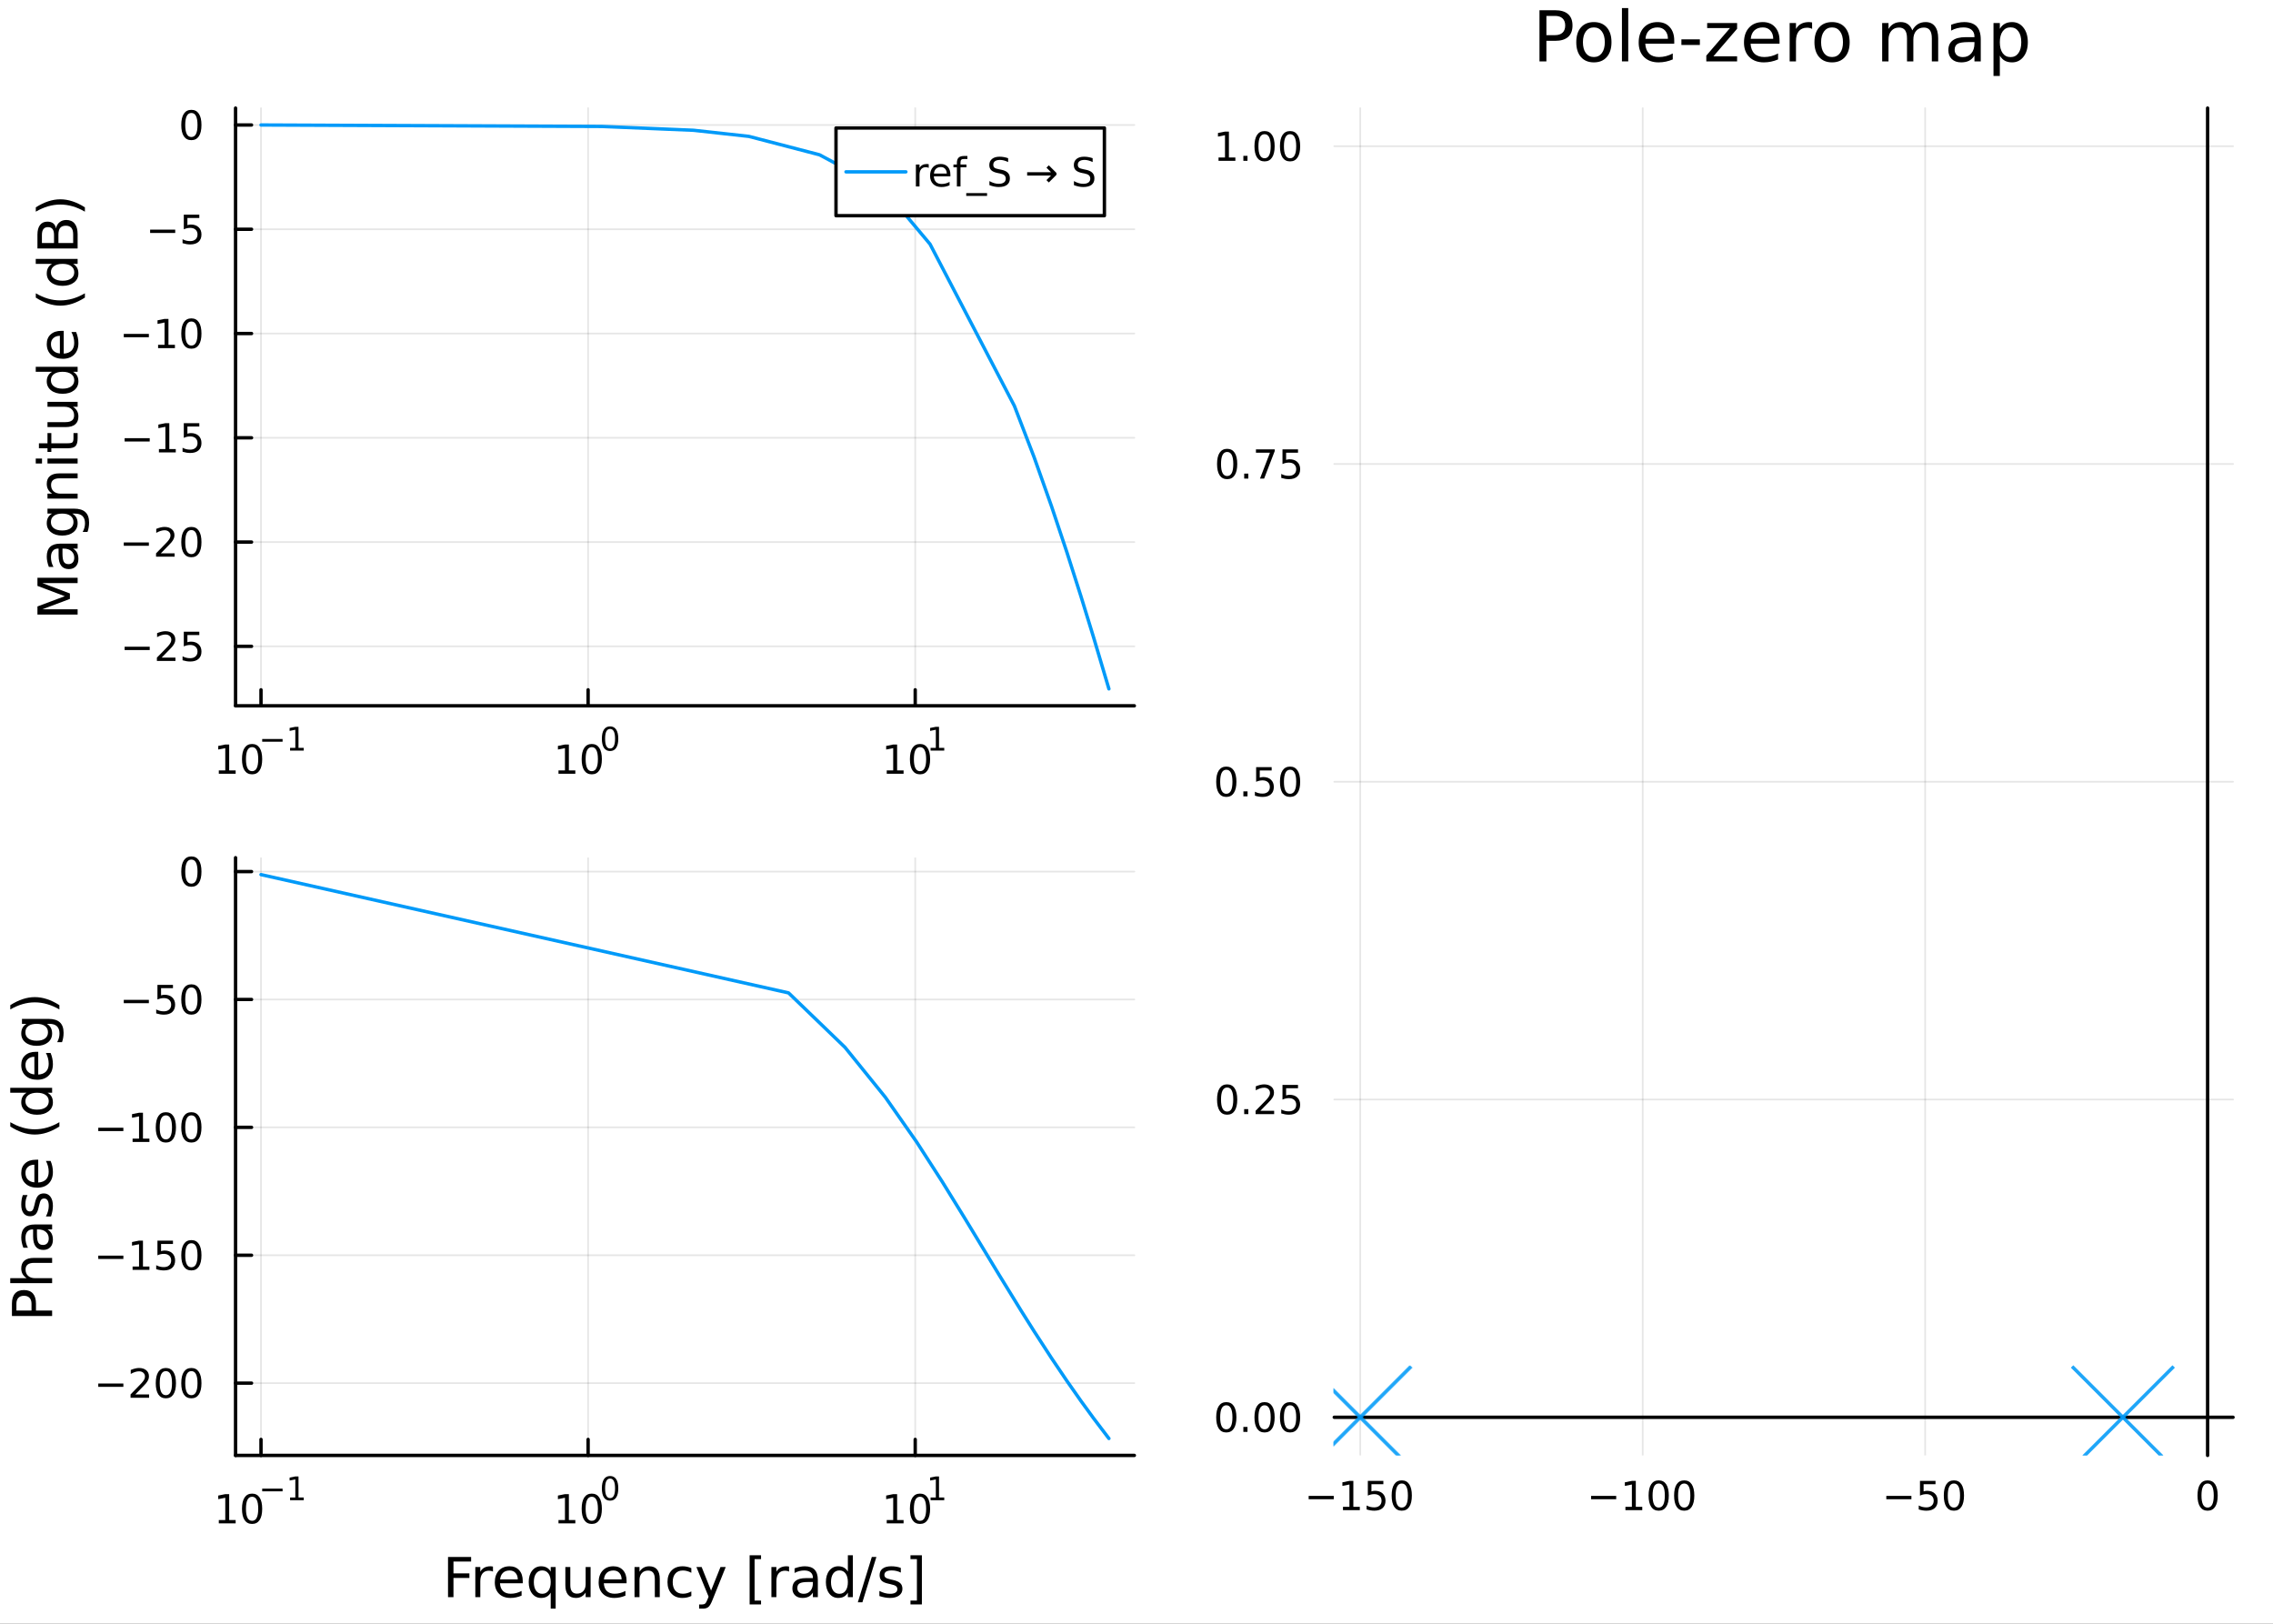 <?xml version="1.0" encoding="utf-8"?>
<svg xmlns="http://www.w3.org/2000/svg" xmlns:xlink="http://www.w3.org/1999/xlink" width="672" height="480" viewBox="0 0 2688 1920">
<rect x="0" y="0" width="2688" height="1920" fill="#333333" stroke="none"/>
<defs>
  <clipPath id="clip160">
    <rect x="0" y="0" width="2688" height="1920"/>
  </clipPath>
</defs>
<path clip-path="url(#clip160)" d="M0 1920 L2688 1920 L2688 0 L0 0  Z" fill="#ffffff" fill-rule="evenodd" fill-opacity="1"/>
<defs>
  <clipPath id="clip161">
    <rect x="537" y="0" width="1883" height="1883"/>
  </clipPath>
</defs>
<path clip-path="url(#clip160)" d="M278.571 834.562 L1341.46 834.562 L1341.46 127.792 L278.571 127.792  Z" fill="#ffffff" fill-rule="evenodd" fill-opacity="1"/>
<defs>
  <clipPath id="clip162">
    <rect x="278" y="127" width="1064" height="708"/>
  </clipPath>
</defs>
<polyline clip-path="url(#clip162)" style="stroke:#000000; stroke-linecap:round; stroke-linejoin:round; stroke-width:2; stroke-opacity:0.1; fill:none" points="308.653,834.562 308.653,127.792 "/>
<polyline clip-path="url(#clip162)" style="stroke:#000000; stroke-linecap:round; stroke-linejoin:round; stroke-width:2; stroke-opacity:0.1; fill:none" points="695.482,834.562 695.482,127.792 "/>
<polyline clip-path="url(#clip162)" style="stroke:#000000; stroke-linecap:round; stroke-linejoin:round; stroke-width:2; stroke-opacity:0.1; fill:none" points="1082.31,834.562 1082.31,127.792 "/>
<polyline clip-path="url(#clip162)" style="stroke:#000000; stroke-linecap:round; stroke-linejoin:round; stroke-width:2; stroke-opacity:0.1; fill:none" points="278.571,764.266 1341.46,764.266 "/>
<polyline clip-path="url(#clip162)" style="stroke:#000000; stroke-linecap:round; stroke-linejoin:round; stroke-width:2; stroke-opacity:0.1; fill:none" points="278.571,640.969 1341.46,640.969 "/>
<polyline clip-path="url(#clip162)" style="stroke:#000000; stroke-linecap:round; stroke-linejoin:round; stroke-width:2; stroke-opacity:0.1; fill:none" points="278.571,517.672 1341.46,517.672 "/>
<polyline clip-path="url(#clip162)" style="stroke:#000000; stroke-linecap:round; stroke-linejoin:round; stroke-width:2; stroke-opacity:0.1; fill:none" points="278.571,394.375 1341.46,394.375 "/>
<polyline clip-path="url(#clip162)" style="stroke:#000000; stroke-linecap:round; stroke-linejoin:round; stroke-width:2; stroke-opacity:0.1; fill:none" points="278.571,271.078 1341.46,271.078 "/>
<polyline clip-path="url(#clip162)" style="stroke:#000000; stroke-linecap:round; stroke-linejoin:round; stroke-width:2; stroke-opacity:0.1; fill:none" points="278.571,147.781 1341.46,147.781 "/>
<polyline clip-path="url(#clip160)" style="stroke:#000000; stroke-linecap:round; stroke-linejoin:round; stroke-width:4; stroke-opacity:1; fill:none" points="278.571,834.562 1341.46,834.562 "/>
<polyline clip-path="url(#clip160)" style="stroke:#000000; stroke-linecap:round; stroke-linejoin:round; stroke-width:4; stroke-opacity:1; fill:none" points="308.653,834.562 308.653,815.664 "/>
<polyline clip-path="url(#clip160)" style="stroke:#000000; stroke-linecap:round; stroke-linejoin:round; stroke-width:4; stroke-opacity:1; fill:none" points="695.482,834.562 695.482,815.664 "/>
<polyline clip-path="url(#clip160)" style="stroke:#000000; stroke-linecap:round; stroke-linejoin:round; stroke-width:4; stroke-opacity:1; fill:none" points="1082.31,834.562 1082.31,815.664 "/>
<path clip-path="url(#clip160)" d="M258.768 910.99 L266.407 910.99 L266.407 884.625 L258.097 886.291 L258.097 882.032 L266.361 880.366 L271.036 880.366 L271.036 910.99 L278.675 910.99 L278.675 914.926 L258.768 914.926 L258.768 910.99 Z" fill="#000000" fill-rule="nonzero" fill-opacity="1" /><path clip-path="url(#clip160)" d="M298.12 883.444 Q294.509 883.444 292.68 887.009 Q290.874 890.551 290.874 897.68 Q290.874 904.787 292.68 908.352 Q294.509 911.893 298.12 911.893 Q301.754 911.893 303.559 908.352 Q305.388 904.787 305.388 897.68 Q305.388 890.551 303.559 887.009 Q301.754 883.444 298.12 883.444 M298.12 879.741 Q303.93 879.741 306.985 884.347 Q310.064 888.93 310.064 897.68 Q310.064 906.407 306.985 911.014 Q303.93 915.597 298.12 915.597 Q292.309 915.597 289.231 911.014 Q286.175 906.407 286.175 897.68 Q286.175 888.93 289.231 884.347 Q292.309 879.741 298.12 879.741 Z" fill="#000000" fill-rule="nonzero" fill-opacity="1" /><path clip-path="url(#clip160)" d="M310.064 873.842 L334.176 873.842 L334.176 877.039 L310.064 877.039 L310.064 873.842 Z" fill="#000000" fill-rule="nonzero" fill-opacity="1" /><path clip-path="url(#clip160)" d="M343.034 884.318 L349.241 884.318 L349.241 862.896 L342.489 864.25 L342.489 860.789 L349.203 859.435 L353.002 859.435 L353.002 884.318 L359.209 884.318 L359.209 887.515 L343.034 887.515 L343.034 884.318 Z" fill="#000000" fill-rule="nonzero" fill-opacity="1" /><path clip-path="url(#clip160)" d="M660.465 910.99 L668.104 910.99 L668.104 884.625 L659.793 886.291 L659.793 882.032 L668.057 880.366 L672.733 880.366 L672.733 910.99 L680.372 910.99 L680.372 914.926 L660.465 914.926 L660.465 910.99 Z" fill="#000000" fill-rule="nonzero" fill-opacity="1" /><path clip-path="url(#clip160)" d="M699.816 883.444 Q696.205 883.444 694.377 887.009 Q692.571 890.551 692.571 897.68 Q692.571 904.787 694.377 908.352 Q696.205 911.893 699.816 911.893 Q703.451 911.893 705.256 908.352 Q707.085 904.787 707.085 897.68 Q707.085 890.551 705.256 887.009 Q703.451 883.444 699.816 883.444 M699.816 879.741 Q705.627 879.741 708.682 884.347 Q711.761 888.93 711.761 897.68 Q711.761 906.407 708.682 911.014 Q705.627 915.597 699.816 915.597 Q694.006 915.597 690.928 911.014 Q687.872 906.407 687.872 897.68 Q687.872 888.93 690.928 884.347 Q694.006 879.741 699.816 879.741 Z" fill="#000000" fill-rule="nonzero" fill-opacity="1" /><path clip-path="url(#clip160)" d="M721.466 861.937 Q718.532 861.937 717.046 864.833 Q715.579 867.711 715.579 873.503 Q715.579 879.277 717.046 882.174 Q718.532 885.051 721.466 885.051 Q724.418 885.051 725.885 882.174 Q727.371 879.277 727.371 873.503 Q727.371 867.711 725.885 864.833 Q724.418 861.937 721.466 861.937 M721.466 858.927 Q726.186 858.927 728.669 862.67 Q731.17 866.394 731.17 873.503 Q731.17 880.594 728.669 884.337 Q726.186 888.061 721.466 888.061 Q716.745 888.061 714.243 884.337 Q711.761 880.594 711.761 873.503 Q711.761 866.394 714.243 862.67 Q716.745 858.927 721.466 858.927 Z" fill="#000000" fill-rule="nonzero" fill-opacity="1" /><path clip-path="url(#clip160)" d="M1048.64 910.99 L1056.28 910.99 L1056.28 884.625 L1047.97 886.291 L1047.97 882.032 L1056.23 880.366 L1060.91 880.366 L1060.91 910.99 L1068.55 910.99 L1068.55 914.926 L1048.64 914.926 L1048.64 910.99 Z" fill="#000000" fill-rule="nonzero" fill-opacity="1" /><path clip-path="url(#clip160)" d="M1087.99 883.444 Q1084.38 883.444 1082.55 887.009 Q1080.75 890.551 1080.75 897.68 Q1080.75 904.787 1082.55 908.352 Q1084.38 911.893 1087.99 911.893 Q1091.62 911.893 1093.43 908.352 Q1095.26 904.787 1095.26 897.68 Q1095.26 890.551 1093.43 887.009 Q1091.62 883.444 1087.99 883.444 M1087.99 879.741 Q1093.8 879.741 1096.86 884.347 Q1099.93 888.93 1099.93 897.68 Q1099.93 906.407 1096.86 911.014 Q1093.8 915.597 1087.99 915.597 Q1082.18 915.597 1079.1 911.014 Q1076.05 906.407 1076.05 897.68 Q1076.05 888.93 1079.1 884.347 Q1082.18 879.741 1087.99 879.741 Z" fill="#000000" fill-rule="nonzero" fill-opacity="1" /><path clip-path="url(#clip160)" d="M1100.48 884.318 L1106.69 884.318 L1106.69 862.896 L1099.93 864.25 L1099.93 860.789 L1106.65 859.435 L1110.45 859.435 L1110.45 884.318 L1116.65 884.318 L1116.65 887.515 L1100.48 887.515 L1100.48 884.318 Z" fill="#000000" fill-rule="nonzero" fill-opacity="1" /><polyline clip-path="url(#clip160)" style="stroke:#000000; stroke-linecap:round; stroke-linejoin:round; stroke-width:4; stroke-opacity:1; fill:none" points="278.571,834.562 278.571,127.792 "/>
<polyline clip-path="url(#clip160)" style="stroke:#000000; stroke-linecap:round; stroke-linejoin:round; stroke-width:4; stroke-opacity:1; fill:none" points="278.571,764.266 297.468,764.266 "/>
<polyline clip-path="url(#clip160)" style="stroke:#000000; stroke-linecap:round; stroke-linejoin:round; stroke-width:4; stroke-opacity:1; fill:none" points="278.571,640.969 297.468,640.969 "/>
<polyline clip-path="url(#clip160)" style="stroke:#000000; stroke-linecap:round; stroke-linejoin:round; stroke-width:4; stroke-opacity:1; fill:none" points="278.571,517.672 297.468,517.672 "/>
<polyline clip-path="url(#clip160)" style="stroke:#000000; stroke-linecap:round; stroke-linejoin:round; stroke-width:4; stroke-opacity:1; fill:none" points="278.571,394.375 297.468,394.375 "/>
<polyline clip-path="url(#clip160)" style="stroke:#000000; stroke-linecap:round; stroke-linejoin:round; stroke-width:4; stroke-opacity:1; fill:none" points="278.571,271.078 297.468,271.078 "/>
<polyline clip-path="url(#clip160)" style="stroke:#000000; stroke-linecap:round; stroke-linejoin:round; stroke-width:4; stroke-opacity:1; fill:none" points="278.571,147.781 297.468,147.781 "/>
<path clip-path="url(#clip160)" d="M147.372 764.717 L177.047 764.717 L177.047 768.652 L147.372 768.652 L147.372 764.717 Z" fill="#000000" fill-rule="nonzero" fill-opacity="1" /><path clip-path="url(#clip160)" d="M191.168 777.611 L207.487 777.611 L207.487 781.546 L185.543 781.546 L185.543 777.611 Q188.205 774.856 192.788 770.226 Q197.395 765.574 198.575 764.231 Q200.82 761.708 201.7 759.972 Q202.603 758.213 202.603 756.523 Q202.603 753.768 200.658 752.032 Q198.737 750.296 195.635 750.296 Q193.436 750.296 190.983 751.06 Q188.552 751.824 185.774 753.375 L185.774 748.652 Q188.598 747.518 191.052 746.939 Q193.506 746.361 195.543 746.361 Q200.913 746.361 204.107 749.046 Q207.302 751.731 207.302 756.222 Q207.302 758.351 206.492 760.273 Q205.705 762.171 203.598 764.763 Q203.02 765.435 199.918 768.652 Q196.816 771.847 191.168 777.611 Z" fill="#000000" fill-rule="nonzero" fill-opacity="1" /><path clip-path="url(#clip160)" d="M217.348 746.986 L235.705 746.986 L235.705 750.921 L221.631 750.921 L221.631 759.393 Q222.649 759.046 223.668 758.884 Q224.686 758.699 225.705 758.699 Q231.492 758.699 234.871 761.87 Q238.251 765.041 238.251 770.458 Q238.251 776.037 234.779 779.138 Q231.306 782.217 224.987 782.217 Q222.811 782.217 220.543 781.847 Q218.297 781.476 215.89 780.736 L215.89 776.037 Q217.973 777.171 220.195 777.726 Q222.418 778.282 224.894 778.282 Q228.899 778.282 231.237 776.175 Q233.575 774.069 233.575 770.458 Q233.575 766.847 231.237 764.74 Q228.899 762.634 224.894 762.634 Q223.019 762.634 221.144 763.05 Q219.293 763.467 217.348 764.347 L217.348 746.986 Z" fill="#000000" fill-rule="nonzero" fill-opacity="1" /><path clip-path="url(#clip160)" d="M146.376 641.42 L176.052 641.42 L176.052 645.355 L146.376 645.355 L146.376 641.42 Z" fill="#000000" fill-rule="nonzero" fill-opacity="1" /><path clip-path="url(#clip160)" d="M190.172 654.314 L206.492 654.314 L206.492 658.249 L184.547 658.249 L184.547 654.314 Q187.209 651.559 191.793 646.929 Q196.399 642.277 197.58 640.934 Q199.825 638.411 200.705 636.675 Q201.608 634.916 201.608 633.226 Q201.608 630.471 199.663 628.735 Q197.742 626.999 194.64 626.999 Q192.441 626.999 189.987 627.763 Q187.557 628.527 184.779 630.078 L184.779 625.355 Q187.603 624.221 190.057 623.642 Q192.51 623.064 194.547 623.064 Q199.918 623.064 203.112 625.749 Q206.307 628.434 206.307 632.925 Q206.307 635.054 205.496 636.976 Q204.709 638.874 202.603 641.466 Q202.024 642.138 198.922 645.355 Q195.82 648.55 190.172 654.314 Z" fill="#000000" fill-rule="nonzero" fill-opacity="1" /><path clip-path="url(#clip160)" d="M226.306 626.767 Q222.695 626.767 220.867 630.332 Q219.061 633.874 219.061 641.003 Q219.061 648.11 220.867 651.675 Q222.695 655.216 226.306 655.216 Q229.941 655.216 231.746 651.675 Q233.575 648.11 233.575 641.003 Q233.575 633.874 231.746 630.332 Q229.941 626.767 226.306 626.767 M226.306 623.064 Q232.117 623.064 235.172 627.67 Q238.251 632.254 238.251 641.003 Q238.251 649.73 235.172 654.337 Q232.117 658.92 226.306 658.92 Q220.496 658.92 217.418 654.337 Q214.362 649.73 214.362 641.003 Q214.362 632.254 217.418 627.67 Q220.496 623.064 226.306 623.064 Z" fill="#000000" fill-rule="nonzero" fill-opacity="1" /><path clip-path="url(#clip160)" d="M147.372 518.123 L177.047 518.123 L177.047 522.058 L147.372 522.058 L147.372 518.123 Z" fill="#000000" fill-rule="nonzero" fill-opacity="1" /><path clip-path="url(#clip160)" d="M187.95 531.017 L195.589 531.017 L195.589 504.651 L187.279 506.318 L187.279 502.058 L195.543 500.392 L200.219 500.392 L200.219 531.017 L207.857 531.017 L207.857 534.952 L187.95 534.952 L187.95 531.017 Z" fill="#000000" fill-rule="nonzero" fill-opacity="1" /><path clip-path="url(#clip160)" d="M217.348 500.392 L235.705 500.392 L235.705 504.327 L221.631 504.327 L221.631 512.799 Q222.649 512.452 223.668 512.29 Q224.686 512.105 225.705 512.105 Q231.492 512.105 234.871 515.276 Q238.251 518.447 238.251 523.864 Q238.251 529.443 234.779 532.544 Q231.306 535.623 224.987 535.623 Q222.811 535.623 220.543 535.253 Q218.297 534.882 215.89 534.142 L215.89 529.443 Q217.973 530.577 220.195 531.132 Q222.418 531.688 224.894 531.688 Q228.899 531.688 231.237 529.581 Q233.575 527.475 233.575 523.864 Q233.575 520.253 231.237 518.146 Q228.899 516.04 224.894 516.04 Q223.019 516.04 221.144 516.456 Q219.293 516.873 217.348 517.753 L217.348 500.392 Z" fill="#000000" fill-rule="nonzero" fill-opacity="1" /><path clip-path="url(#clip160)" d="M146.376 394.826 L176.052 394.826 L176.052 398.761 L146.376 398.761 L146.376 394.826 Z" fill="#000000" fill-rule="nonzero" fill-opacity="1" /><path clip-path="url(#clip160)" d="M186.955 407.72 L194.594 407.72 L194.594 381.354 L186.284 383.021 L186.284 378.761 L194.547 377.095 L199.223 377.095 L199.223 407.72 L206.862 407.72 L206.862 411.655 L186.955 411.655 L186.955 407.72 Z" fill="#000000" fill-rule="nonzero" fill-opacity="1" /><path clip-path="url(#clip160)" d="M226.306 380.173 Q222.695 380.173 220.867 383.738 Q219.061 387.28 219.061 394.409 Q219.061 401.516 220.867 405.081 Q222.695 408.622 226.306 408.622 Q229.941 408.622 231.746 405.081 Q233.575 401.516 233.575 394.409 Q233.575 387.28 231.746 383.738 Q229.941 380.173 226.306 380.173 M226.306 376.47 Q232.117 376.47 235.172 381.076 Q238.251 385.66 238.251 394.409 Q238.251 403.136 235.172 407.743 Q232.117 412.326 226.306 412.326 Q220.496 412.326 217.418 407.743 Q214.362 403.136 214.362 394.409 Q214.362 385.66 217.418 381.076 Q220.496 376.47 226.306 376.47 Z" fill="#000000" fill-rule="nonzero" fill-opacity="1" /><path clip-path="url(#clip160)" d="M177.534 271.529 L207.209 271.529 L207.209 275.464 L177.534 275.464 L177.534 271.529 Z" fill="#000000" fill-rule="nonzero" fill-opacity="1" /><path clip-path="url(#clip160)" d="M217.348 253.798 L235.705 253.798 L235.705 257.733 L221.631 257.733 L221.631 266.205 Q222.649 265.858 223.668 265.696 Q224.686 265.511 225.705 265.511 Q231.492 265.511 234.871 268.682 Q238.251 271.853 238.251 277.27 Q238.251 282.848 234.779 285.95 Q231.306 289.029 224.987 289.029 Q222.811 289.029 220.543 288.659 Q218.297 288.288 215.89 287.548 L215.89 282.848 Q217.973 283.983 220.195 284.538 Q222.418 285.094 224.894 285.094 Q228.899 285.094 231.237 282.987 Q233.575 280.881 233.575 277.27 Q233.575 273.659 231.237 271.552 Q228.899 269.446 224.894 269.446 Q223.019 269.446 221.144 269.862 Q219.293 270.279 217.348 271.159 L217.348 253.798 Z" fill="#000000" fill-rule="nonzero" fill-opacity="1" /><path clip-path="url(#clip160)" d="M226.306 133.579 Q222.695 133.579 220.867 137.144 Q219.061 140.686 219.061 147.815 Q219.061 154.922 220.867 158.487 Q222.695 162.028 226.306 162.028 Q229.941 162.028 231.746 158.487 Q233.575 154.922 233.575 147.815 Q233.575 140.686 231.746 137.144 Q229.941 133.579 226.306 133.579 M226.306 129.876 Q232.117 129.876 235.172 134.482 Q238.251 139.065 238.251 147.815 Q238.251 156.542 235.172 161.149 Q232.117 165.732 226.306 165.732 Q220.496 165.732 217.418 161.149 Q214.362 156.542 214.362 147.815 Q214.362 139.065 217.418 134.482 Q220.496 129.876 226.306 129.876 Z" fill="#000000" fill-rule="nonzero" fill-opacity="1" /><path clip-path="url(#clip160)" d="M44.28 726.686 L44.28 717.106 L76.618 704.979 L44.28 692.789 L44.28 683.208 L91.8 683.208 L91.8 689.479 L50.073 689.479 L82.665 701.733 L82.665 708.194 L50.073 720.448 L91.8 720.448 L91.8 726.686 L44.28 726.686 Z" fill="#000000" fill-rule="nonzero" fill-opacity="1" /><path clip-path="url(#clip160)" d="M73.881 654.499 Q73.881 661.597 75.504 664.334 Q77.127 667.071 81.042 667.071 Q84.162 667.071 86.007 665.034 Q87.822 662.966 87.822 659.433 Q87.822 654.563 84.384 651.635 Q80.915 648.675 75.186 648.675 L73.881 648.675 L73.881 654.499 M71.462 642.818 L91.8 642.818 L91.8 648.675 L86.389 648.675 Q89.636 650.68 91.196 653.672 Q92.723 656.663 92.723 660.992 Q92.723 666.467 89.668 669.713 Q86.58 672.928 81.424 672.928 Q75.409 672.928 72.353 668.917 Q69.297 664.875 69.297 656.886 L69.297 648.675 L68.725 648.675 Q64.682 648.675 62.486 651.348 Q60.258 653.99 60.258 658.796 Q60.258 661.852 60.99 664.748 Q61.722 667.644 63.187 670.318 L57.776 670.318 Q56.534 667.103 55.93 664.08 Q55.293 661.056 55.293 658.191 Q55.293 650.457 59.303 646.637 Q63.314 642.818 71.462 642.818 Z" fill="#000000" fill-rule="nonzero" fill-opacity="1" /><path clip-path="url(#clip160)" d="M73.563 607.297 Q67.197 607.297 63.696 609.939 Q60.195 612.549 60.195 617.292 Q60.195 622.002 63.696 624.644 Q67.197 627.254 73.563 627.254 Q79.896 627.254 83.398 624.644 Q86.899 622.002 86.899 617.292 Q86.899 612.549 83.398 609.939 Q79.896 607.297 73.563 607.297 M87.376 601.441 Q96.479 601.441 100.903 605.483 Q105.359 609.525 105.359 617.864 Q105.359 620.952 104.882 623.689 Q104.436 626.426 103.481 629.004 L97.784 629.004 Q99.184 626.426 99.853 623.912 Q100.521 621.397 100.521 618.788 Q100.521 613.027 97.498 610.162 Q94.506 607.297 88.427 607.297 L85.53 607.297 Q88.681 609.112 90.241 611.944 Q91.8 614.777 91.8 618.724 Q91.8 625.281 86.803 629.291 Q81.806 633.301 73.563 633.301 Q65.287 633.301 60.29 629.291 Q55.293 625.281 55.293 618.724 Q55.293 614.777 56.853 611.944 Q58.412 609.112 61.563 607.297 L56.152 607.297 L56.152 601.441 L87.376 601.441 Z" fill="#000000" fill-rule="nonzero" fill-opacity="1" /><path clip-path="url(#clip160)" d="M70.284 559.746 L91.8 559.746 L91.8 565.602 L70.475 565.602 Q65.415 565.602 62.9 567.575 Q60.386 569.549 60.386 573.496 Q60.386 578.238 63.409 580.975 Q66.433 583.712 71.653 583.712 L91.8 583.712 L91.8 589.601 L56.152 589.601 L56.152 583.712 L61.691 583.712 Q58.476 581.612 56.884 578.779 Q55.293 575.914 55.293 572.191 Q55.293 566.048 59.112 562.897 Q62.9 559.746 70.284 559.746 Z" fill="#000000" fill-rule="nonzero" fill-opacity="1" /><path clip-path="url(#clip160)" d="M56.152 548.065 L56.152 542.208 L91.8 542.208 L91.8 548.065 L56.152 548.065 M42.275 548.065 L42.275 542.208 L49.691 542.208 L49.691 548.065 L42.275 548.065 Z" fill="#000000" fill-rule="nonzero" fill-opacity="1" /><path clip-path="url(#clip160)" d="M46.031 524.161 L56.152 524.161 L56.152 512.098 L60.704 512.098 L60.704 524.161 L80.056 524.161 Q84.416 524.161 85.657 522.984 Q86.899 521.774 86.899 518.114 L86.899 512.098 L91.8 512.098 L91.8 518.114 Q91.8 524.893 89.286 527.471 Q86.74 530.05 80.056 530.05 L60.704 530.05 L60.704 534.346 L56.152 534.346 L56.152 530.05 L46.031 530.05 L46.031 524.161 Z" fill="#000000" fill-rule="nonzero" fill-opacity="1" /><path clip-path="url(#clip160)" d="M77.732 505.001 L56.152 505.001 L56.152 499.144 L77.509 499.144 Q82.57 499.144 85.116 497.171 Q87.631 495.197 87.631 491.251 Q87.631 486.508 84.607 483.771 Q81.583 481.002 76.364 481.002 L56.152 481.002 L56.152 475.145 L91.8 475.145 L91.8 481.002 L86.326 481.002 Q89.572 483.134 91.164 485.967 Q92.723 488.768 92.723 492.492 Q92.723 498.635 88.904 501.818 Q85.085 505.001 77.732 505.001 M55.293 490.264 L55.293 490.264 Z" fill="#000000" fill-rule="nonzero" fill-opacity="1" /><path clip-path="url(#clip160)" d="M61.563 439.625 L42.275 439.625 L42.275 433.768 L91.8 433.768 L91.8 439.625 L86.453 439.625 Q89.636 441.471 91.196 444.304 Q92.723 447.104 92.723 451.051 Q92.723 457.512 87.567 461.586 Q82.411 465.629 74.008 465.629 Q65.605 465.629 60.449 461.586 Q55.293 457.512 55.293 451.051 Q55.293 447.104 56.853 444.304 Q58.38 441.471 61.563 439.625 M74.008 459.581 Q80.469 459.581 84.162 456.939 Q87.822 454.266 87.822 449.619 Q87.822 444.972 84.162 442.298 Q80.469 439.625 74.008 439.625 Q67.547 439.625 63.887 442.298 Q60.195 444.972 60.195 449.619 Q60.195 454.266 63.887 456.939 Q67.547 459.581 74.008 459.581 Z" fill="#000000" fill-rule="nonzero" fill-opacity="1" /><path clip-path="url(#clip160)" d="M72.512 391.214 L75.377 391.214 L75.377 418.14 Q81.424 417.759 84.607 414.512 Q87.758 411.234 87.758 405.409 Q87.758 402.035 86.931 398.884 Q86.103 395.701 84.448 392.582 L89.986 392.582 Q91.323 395.733 92.023 399.043 Q92.723 402.353 92.723 405.759 Q92.723 414.289 87.758 419.286 Q82.793 424.252 74.326 424.252 Q65.574 424.252 60.449 419.541 Q55.293 414.798 55.293 406.778 Q55.293 399.584 59.94 395.415 Q64.555 391.214 72.512 391.214 M70.793 397.07 Q65.987 397.134 63.123 399.775 Q60.258 402.385 60.258 406.714 Q60.258 411.616 63.027 414.576 Q65.796 417.504 70.825 417.949 L70.793 397.07 Z" fill="#000000" fill-rule="nonzero" fill-opacity="1" /><path clip-path="url(#clip160)" d="M42.339 346.813 Q49.659 351.078 56.821 353.147 Q63.982 355.215 71.335 355.215 Q78.687 355.215 85.912 353.147 Q93.105 351.046 100.394 346.813 L100.394 351.905 Q92.914 356.68 85.689 359.067 Q78.464 361.422 71.335 361.422 Q64.237 361.422 57.044 359.067 Q49.85 356.711 42.339 351.905 L42.339 346.813 Z" fill="#000000" fill-rule="nonzero" fill-opacity="1" /><path clip-path="url(#clip160)" d="M61.563 311.992 L42.275 311.992 L42.275 306.136 L91.8 306.136 L91.8 311.992 L86.453 311.992 Q89.636 313.838 91.196 316.671 Q92.723 319.472 92.723 323.419 Q92.723 329.88 87.567 333.954 Q82.411 337.996 74.008 337.996 Q65.605 337.996 60.449 333.954 Q55.293 329.88 55.293 323.419 Q55.293 319.472 56.853 316.671 Q58.38 313.838 61.563 311.992 M74.008 331.949 Q80.469 331.949 84.162 329.307 Q87.822 326.633 87.822 321.986 Q87.822 317.339 84.162 314.666 Q80.469 311.992 74.008 311.992 Q67.547 311.992 63.887 314.666 Q60.195 317.339 60.195 321.986 Q60.195 326.633 63.887 329.307 Q67.547 331.949 74.008 331.949 Z" fill="#000000" fill-rule="nonzero" fill-opacity="1" /><path clip-path="url(#clip160)" d="M69.107 287.389 L86.517 287.389 L86.517 277.076 Q86.517 271.888 84.384 269.406 Q82.22 266.891 77.796 266.891 Q73.34 266.891 71.239 269.406 Q69.107 271.888 69.107 277.076 L69.107 287.389 M49.564 287.389 L63.887 287.389 L63.887 277.872 Q63.887 273.161 62.136 270.87 Q60.354 268.546 56.725 268.546 Q53.129 268.546 51.346 270.87 Q49.564 273.161 49.564 277.872 L49.564 287.389 M44.28 293.818 L44.28 277.395 Q44.28 270.042 47.336 266.064 Q50.391 262.085 56.025 262.085 Q60.386 262.085 62.964 264.122 Q65.542 266.159 66.178 270.106 Q67.197 265.363 70.443 262.754 Q73.658 260.112 78.496 260.112 Q84.862 260.112 88.331 264.44 Q91.8 268.769 91.8 276.758 L91.8 293.818 L44.28 293.818 Z" fill="#000000" fill-rule="nonzero" fill-opacity="1" /><path clip-path="url(#clip160)" d="M42.339 250.277 L42.339 245.184 Q49.85 240.41 57.044 238.055 Q64.237 235.667 71.335 235.667 Q78.464 235.667 85.689 238.055 Q92.914 240.41 100.394 245.184 L100.394 250.277 Q93.105 246.044 85.912 243.975 Q78.687 241.874 71.335 241.874 Q63.982 241.874 56.821 243.975 Q49.659 246.044 42.339 250.277 Z" fill="#000000" fill-rule="nonzero" fill-opacity="1" /><polyline clip-path="url(#clip162)" style="stroke:#009af9; stroke-linecap:round; stroke-linejoin:round; stroke-width:4; stroke-opacity:1; fill:none" points="308.653,147.795 711.494,149.51 820.126,154.038 885.555,161.264 969.191,183.05 1024.77,212.971 1066.47,248.859 1099.84,288.672 1199.6,479.981 1222.97,540.775 1243.48,598.578 1261.76,653.262 1278.24,704.9 1293.25,753.66 1311.38,814.559 "/>
<path clip-path="url(#clip160)" d="M988.635 255.031 L1306.03 255.031 L1306.03 151.351 L988.635 151.351  Z" fill="#ffffff" fill-rule="evenodd" fill-opacity="1"/>
<polyline clip-path="url(#clip160)" style="stroke:#000000; stroke-linecap:round; stroke-linejoin:round; stroke-width:4; stroke-opacity:1; fill:none" points="988.635,255.031 1306.03,255.031 1306.03,151.351 988.635,151.351 988.635,255.031 "/>
<polyline clip-path="url(#clip160)" style="stroke:#009af9; stroke-linecap:round; stroke-linejoin:round; stroke-width:4; stroke-opacity:1; fill:none" points="1000.45,203.191 1071.3,203.191 "/>
<path clip-path="url(#clip160)" d="M1098.3 198.527 Q1097.58 198.11 1096.73 197.925 Q1095.89 197.717 1094.87 197.717 Q1091.26 197.717 1089.32 200.078 Q1087.4 202.416 1087.4 206.814 L1087.4 220.471 L1083.11 220.471 L1083.11 194.545 L1087.4 194.545 L1087.4 198.573 Q1088.74 196.212 1090.89 195.078 Q1093.05 193.92 1096.12 193.92 Q1096.56 193.92 1097.1 193.99 Q1097.63 194.036 1098.28 194.152 L1098.3 198.527 Z" fill="#000000" fill-rule="nonzero" fill-opacity="1" /><path clip-path="url(#clip160)" d="M1123.9 206.443 L1123.9 208.527 L1104.32 208.527 Q1104.6 212.925 1106.96 215.24 Q1109.34 217.531 1113.58 217.531 Q1116.03 217.531 1118.32 216.929 Q1120.64 216.328 1122.91 215.124 L1122.91 219.152 Q1120.61 220.124 1118.21 220.633 Q1115.8 221.142 1113.32 221.142 Q1107.12 221.142 1103.48 217.531 Q1099.87 213.92 1099.87 207.763 Q1099.87 201.397 1103.3 197.67 Q1106.75 193.92 1112.58 193.92 Q1117.81 193.92 1120.85 197.3 Q1123.9 200.656 1123.9 206.443 M1119.64 205.193 Q1119.6 201.698 1117.67 199.615 Q1115.78 197.531 1112.63 197.531 Q1109.06 197.531 1106.91 199.545 Q1104.78 201.559 1104.46 205.217 L1119.64 205.193 Z" fill="#000000" fill-rule="nonzero" fill-opacity="1" /><path clip-path="url(#clip160)" d="M1144.02 184.453 L1144.02 187.994 L1139.94 187.994 Q1137.65 187.994 1136.75 188.92 Q1135.87 189.846 1135.87 192.254 L1135.87 194.545 L1142.88 194.545 L1142.88 197.855 L1135.87 197.855 L1135.87 220.471 L1131.59 220.471 L1131.59 197.855 L1127.51 197.855 L1127.51 194.545 L1131.59 194.545 L1131.59 192.74 Q1131.59 188.411 1133.6 186.444 Q1135.61 184.453 1139.99 184.453 L1144.02 184.453 Z" fill="#000000" fill-rule="nonzero" fill-opacity="1" /><path clip-path="url(#clip160)" d="M1167.28 228.341 L1167.28 231.652 L1142.65 231.652 L1142.65 228.341 L1167.28 228.341 Z" fill="#000000" fill-rule="nonzero" fill-opacity="1" /><path clip-path="url(#clip160)" d="M1192.19 187.045 L1192.19 191.606 Q1189.53 190.332 1187.16 189.707 Q1184.8 189.082 1182.6 189.082 Q1178.79 189.082 1176.7 190.564 Q1174.64 192.045 1174.64 194.777 Q1174.64 197.068 1176.01 198.249 Q1177.4 199.406 1181.24 200.124 L1184.06 200.703 Q1189.29 201.698 1191.77 204.221 Q1194.27 206.721 1194.27 210.934 Q1194.27 215.957 1190.89 218.55 Q1187.54 221.142 1181.03 221.142 Q1178.58 221.142 1175.8 220.587 Q1173.04 220.031 1170.08 218.943 L1170.08 214.129 Q1172.93 215.726 1175.66 216.536 Q1178.39 217.346 1181.03 217.346 Q1185.04 217.346 1187.21 215.772 Q1189.39 214.198 1189.39 211.281 Q1189.39 208.735 1187.81 207.3 Q1186.26 205.865 1182.7 205.147 L1179.85 204.592 Q1174.62 203.55 1172.28 201.328 Q1169.94 199.105 1169.94 195.147 Q1169.94 190.564 1173.16 187.925 Q1176.4 185.286 1182.07 185.286 Q1184.5 185.286 1187.03 185.726 Q1189.55 186.166 1192.19 187.045 Z" fill="#000000" fill-rule="nonzero" fill-opacity="1" /><path clip-path="url(#clip160)" d="M1249.39 204.568 L1249.39 206.652 L1240.29 215.749 L1237.51 212.971 L1242.91 207.578 L1214.69 207.578 L1214.69 203.642 L1242.91 203.642 L1237.51 198.249 L1240.29 195.471 L1249.39 204.568 Z" fill="#000000" fill-rule="nonzero" fill-opacity="1" /><path clip-path="url(#clip160)" d="M1292.14 187.045 L1292.14 191.606 Q1289.48 190.332 1287.12 189.707 Q1284.76 189.082 1282.56 189.082 Q1278.74 189.082 1276.66 190.564 Q1274.6 192.045 1274.6 194.777 Q1274.6 197.068 1275.96 198.249 Q1277.35 199.406 1281.19 200.124 L1284.02 200.703 Q1289.25 201.698 1291.72 204.221 Q1294.22 206.721 1294.22 210.934 Q1294.22 215.957 1290.84 218.55 Q1287.49 221.142 1280.98 221.142 Q1278.53 221.142 1275.75 220.587 Q1273 220.031 1270.03 218.943 L1270.03 214.129 Q1272.88 215.726 1275.61 216.536 Q1278.35 217.346 1280.98 217.346 Q1284.99 217.346 1287.16 215.772 Q1289.34 214.198 1289.34 211.281 Q1289.34 208.735 1287.77 207.3 Q1286.22 205.865 1282.65 205.147 L1279.8 204.592 Q1274.57 203.55 1272.23 201.328 Q1269.9 199.105 1269.9 195.147 Q1269.9 190.564 1273.11 187.925 Q1276.35 185.286 1282.03 185.286 Q1284.46 185.286 1286.98 185.726 Q1289.5 186.166 1292.14 187.045 Z" fill="#000000" fill-rule="nonzero" fill-opacity="1" /><path clip-path="url(#clip160)" d="M278.571 1720.96 L1341.46 1720.96 L1341.46 1014.19 L278.571 1014.19  Z" fill="#ffffff" fill-rule="evenodd" fill-opacity="1"/>
<defs>
  <clipPath id="clip163">
    <rect x="278" y="1014" width="1064" height="708"/>
  </clipPath>
</defs>
<polyline clip-path="url(#clip163)" style="stroke:#000000; stroke-linecap:round; stroke-linejoin:round; stroke-width:2; stroke-opacity:0.1; fill:none" points="308.653,1720.96 308.653,1014.19 "/>
<polyline clip-path="url(#clip163)" style="stroke:#000000; stroke-linecap:round; stroke-linejoin:round; stroke-width:2; stroke-opacity:0.1; fill:none" points="695.482,1720.96 695.482,1014.19 "/>
<polyline clip-path="url(#clip163)" style="stroke:#000000; stroke-linecap:round; stroke-linejoin:round; stroke-width:2; stroke-opacity:0.1; fill:none" points="1082.31,1720.96 1082.31,1014.19 "/>
<polyline clip-path="url(#clip163)" style="stroke:#000000; stroke-linecap:round; stroke-linejoin:round; stroke-width:2; stroke-opacity:0.1; fill:none" points="278.571,1635.49 1341.46,1635.49 "/>
<polyline clip-path="url(#clip163)" style="stroke:#000000; stroke-linecap:round; stroke-linejoin:round; stroke-width:2; stroke-opacity:0.1; fill:none" points="278.571,1484.27 1341.46,1484.27 "/>
<polyline clip-path="url(#clip163)" style="stroke:#000000; stroke-linecap:round; stroke-linejoin:round; stroke-width:2; stroke-opacity:0.1; fill:none" points="278.571,1333.05 1341.46,1333.05 "/>
<polyline clip-path="url(#clip163)" style="stroke:#000000; stroke-linecap:round; stroke-linejoin:round; stroke-width:2; stroke-opacity:0.1; fill:none" points="278.571,1181.83 1341.46,1181.83 "/>
<polyline clip-path="url(#clip163)" style="stroke:#000000; stroke-linecap:round; stroke-linejoin:round; stroke-width:2; stroke-opacity:0.1; fill:none" points="278.571,1030.61 1341.46,1030.61 "/>
<polyline clip-path="url(#clip160)" style="stroke:#000000; stroke-linecap:round; stroke-linejoin:round; stroke-width:4; stroke-opacity:1; fill:none" points="278.571,1720.96 1341.46,1720.96 "/>
<polyline clip-path="url(#clip160)" style="stroke:#000000; stroke-linecap:round; stroke-linejoin:round; stroke-width:4; stroke-opacity:1; fill:none" points="308.653,1720.96 308.653,1702.06 "/>
<polyline clip-path="url(#clip160)" style="stroke:#000000; stroke-linecap:round; stroke-linejoin:round; stroke-width:4; stroke-opacity:1; fill:none" points="695.482,1720.96 695.482,1702.06 "/>
<polyline clip-path="url(#clip160)" style="stroke:#000000; stroke-linecap:round; stroke-linejoin:round; stroke-width:4; stroke-opacity:1; fill:none" points="1082.31,1720.96 1082.31,1702.06 "/>
<path clip-path="url(#clip160)" d="M258.768 1797.39 L266.407 1797.39 L266.407 1771.02 L258.097 1772.69 L258.097 1768.43 L266.361 1766.76 L271.036 1766.76 L271.036 1797.39 L278.675 1797.39 L278.675 1801.32 L258.768 1801.32 L258.768 1797.39 Z" fill="#000000" fill-rule="nonzero" fill-opacity="1" /><path clip-path="url(#clip160)" d="M298.12 1769.84 Q294.509 1769.84 292.68 1773.4 Q290.874 1776.95 290.874 1784.08 Q290.874 1791.18 292.68 1794.75 Q294.509 1798.29 298.12 1798.29 Q301.754 1798.29 303.559 1794.75 Q305.388 1791.18 305.388 1784.08 Q305.388 1776.95 303.559 1773.4 Q301.754 1769.84 298.12 1769.84 M298.12 1766.14 Q303.93 1766.14 306.985 1770.74 Q310.064 1775.33 310.064 1784.08 Q310.064 1792.8 306.985 1797.41 Q303.93 1801.99 298.12 1801.99 Q292.309 1801.99 289.231 1797.41 Q286.175 1792.8 286.175 1784.08 Q286.175 1775.33 289.231 1770.74 Q292.309 1766.14 298.12 1766.14 Z" fill="#000000" fill-rule="nonzero" fill-opacity="1" /><path clip-path="url(#clip160)" d="M310.064 1760.24 L334.176 1760.24 L334.176 1763.43 L310.064 1763.43 L310.064 1760.24 Z" fill="#000000" fill-rule="nonzero" fill-opacity="1" /><path clip-path="url(#clip160)" d="M343.034 1770.71 L349.241 1770.71 L349.241 1749.29 L342.489 1750.64 L342.489 1747.18 L349.203 1745.83 L353.002 1745.83 L353.002 1770.71 L359.209 1770.71 L359.209 1773.91 L343.034 1773.91 L343.034 1770.71 Z" fill="#000000" fill-rule="nonzero" fill-opacity="1" /><path clip-path="url(#clip160)" d="M660.465 1797.39 L668.104 1797.39 L668.104 1771.02 L659.793 1772.69 L659.793 1768.43 L668.057 1766.76 L672.733 1766.76 L672.733 1797.39 L680.372 1797.39 L680.372 1801.32 L660.465 1801.32 L660.465 1797.39 Z" fill="#000000" fill-rule="nonzero" fill-opacity="1" /><path clip-path="url(#clip160)" d="M699.816 1769.84 Q696.205 1769.84 694.377 1773.4 Q692.571 1776.95 692.571 1784.08 Q692.571 1791.18 694.377 1794.75 Q696.205 1798.29 699.816 1798.29 Q703.451 1798.29 705.256 1794.75 Q707.085 1791.18 707.085 1784.08 Q707.085 1776.95 705.256 1773.4 Q703.451 1769.84 699.816 1769.84 M699.816 1766.14 Q705.627 1766.14 708.682 1770.74 Q711.761 1775.33 711.761 1784.08 Q711.761 1792.8 708.682 1797.41 Q705.627 1801.99 699.816 1801.99 Q694.006 1801.99 690.928 1797.41 Q687.872 1792.8 687.872 1784.08 Q687.872 1775.33 690.928 1770.74 Q694.006 1766.14 699.816 1766.14 Z" fill="#000000" fill-rule="nonzero" fill-opacity="1" /><path clip-path="url(#clip160)" d="M721.466 1748.33 Q718.532 1748.33 717.046 1751.23 Q715.579 1754.11 715.579 1759.9 Q715.579 1765.67 717.046 1768.57 Q718.532 1771.45 721.466 1771.45 Q724.418 1771.45 725.885 1768.57 Q727.371 1765.67 727.371 1759.9 Q727.371 1754.11 725.885 1751.23 Q724.418 1748.33 721.466 1748.33 M721.466 1745.32 Q726.186 1745.32 728.669 1749.06 Q731.17 1752.79 731.17 1759.9 Q731.17 1766.99 728.669 1770.73 Q726.186 1774.46 721.466 1774.46 Q716.745 1774.46 714.243 1770.73 Q711.761 1766.99 711.761 1759.9 Q711.761 1752.79 714.243 1749.06 Q716.745 1745.32 721.466 1745.32 Z" fill="#000000" fill-rule="nonzero" fill-opacity="1" /><path clip-path="url(#clip160)" d="M1048.64 1797.39 L1056.28 1797.39 L1056.28 1771.02 L1047.97 1772.69 L1047.97 1768.43 L1056.23 1766.76 L1060.91 1766.76 L1060.91 1797.39 L1068.55 1797.39 L1068.55 1801.32 L1048.64 1801.32 L1048.64 1797.39 Z" fill="#000000" fill-rule="nonzero" fill-opacity="1" /><path clip-path="url(#clip160)" d="M1087.99 1769.84 Q1084.38 1769.84 1082.55 1773.4 Q1080.75 1776.95 1080.75 1784.08 Q1080.75 1791.18 1082.55 1794.75 Q1084.38 1798.29 1087.99 1798.29 Q1091.62 1798.29 1093.43 1794.75 Q1095.26 1791.18 1095.26 1784.08 Q1095.26 1776.95 1093.43 1773.4 Q1091.62 1769.84 1087.99 1769.84 M1087.99 1766.14 Q1093.8 1766.14 1096.86 1770.74 Q1099.93 1775.33 1099.93 1784.08 Q1099.93 1792.8 1096.86 1797.41 Q1093.8 1801.99 1087.99 1801.99 Q1082.18 1801.99 1079.1 1797.41 Q1076.05 1792.8 1076.05 1784.08 Q1076.05 1775.33 1079.1 1770.74 Q1082.18 1766.14 1087.99 1766.14 Z" fill="#000000" fill-rule="nonzero" fill-opacity="1" /><path clip-path="url(#clip160)" d="M1100.48 1770.71 L1106.69 1770.71 L1106.69 1749.29 L1099.93 1750.64 L1099.93 1747.18 L1106.65 1745.83 L1110.45 1745.83 L1110.45 1770.71 L1116.65 1770.71 L1116.65 1773.91 L1100.48 1773.91 L1100.48 1770.71 Z" fill="#000000" fill-rule="nonzero" fill-opacity="1" /><path clip-path="url(#clip160)" d="M529.831 1841.05 L557.14 1841.05 L557.14 1846.46 L536.26 1846.46 L536.26 1860.46 L555.103 1860.46 L555.103 1865.87 L536.26 1865.87 L536.26 1888.57 L529.831 1888.57 L529.831 1841.05 Z" fill="#000000" fill-rule="nonzero" fill-opacity="1" /><path clip-path="url(#clip160)" d="M582.985 1858.39 Q581.998 1857.82 580.82 1857.56 Q579.674 1857.28 578.274 1857.28 Q573.309 1857.28 570.635 1860.52 Q567.993 1863.74 567.993 1869.79 L567.993 1888.57 L562.105 1888.57 L562.105 1852.92 L567.993 1852.92 L567.993 1858.46 Q569.839 1855.21 572.8 1853.65 Q575.76 1852.06 579.993 1852.06 Q580.598 1852.06 581.33 1852.15 Q582.062 1852.22 582.953 1852.38 L582.985 1858.39 Z" fill="#000000" fill-rule="nonzero" fill-opacity="1" /><path clip-path="url(#clip160)" d="M618.187 1869.28 L618.187 1872.14 L591.26 1872.14 Q591.642 1878.19 594.889 1881.37 Q598.167 1884.52 603.991 1884.52 Q607.365 1884.52 610.516 1883.7 Q613.699 1882.87 616.818 1881.21 L616.818 1886.75 Q613.667 1888.09 610.357 1888.79 Q607.047 1889.49 603.641 1889.49 Q595.111 1889.49 590.114 1884.52 Q585.149 1879.56 585.149 1871.09 Q585.149 1862.34 589.86 1857.21 Q594.602 1852.06 602.623 1852.06 Q609.816 1852.06 613.986 1856.7 Q618.187 1861.32 618.187 1869.28 M612.331 1867.56 Q612.267 1862.75 609.625 1859.89 Q607.015 1857.02 602.687 1857.02 Q597.785 1857.02 594.825 1859.79 Q591.897 1862.56 591.451 1867.59 L612.331 1867.56 Z" fill="#000000" fill-rule="nonzero" fill-opacity="1" /><path clip-path="url(#clip160)" d="M631.3 1870.77 Q631.3 1877.23 633.942 1880.93 Q636.616 1884.59 641.263 1884.59 Q645.91 1884.59 648.583 1880.93 Q651.257 1877.23 651.257 1870.77 Q651.257 1864.31 648.583 1860.65 Q645.91 1856.96 641.263 1856.96 Q636.616 1856.96 633.942 1860.65 Q631.3 1864.31 631.3 1870.77 M651.257 1883.22 Q649.411 1886.4 646.578 1887.96 Q643.777 1889.49 639.83 1889.49 Q633.369 1889.49 629.295 1884.33 Q625.253 1879.18 625.253 1870.77 Q625.253 1862.37 629.295 1857.21 Q633.369 1852.06 639.83 1852.06 Q643.777 1852.06 646.578 1853.62 Q649.411 1855.15 651.257 1858.33 L651.257 1852.92 L657.113 1852.92 L657.113 1902.12 L651.257 1902.12 L651.257 1883.22 Z" fill="#000000" fill-rule="nonzero" fill-opacity="1" /><path clip-path="url(#clip160)" d="M668.572 1874.5 L668.572 1852.92 L674.428 1852.92 L674.428 1874.27 Q674.428 1879.33 676.401 1881.88 Q678.375 1884.4 682.321 1884.4 Q687.064 1884.4 689.801 1881.37 Q692.57 1878.35 692.57 1873.13 L692.57 1852.92 L698.427 1852.92 L698.427 1888.57 L692.57 1888.57 L692.57 1883.09 Q690.438 1886.34 687.605 1887.93 Q684.804 1889.49 681.08 1889.49 Q674.937 1889.49 671.754 1885.67 Q668.572 1881.85 668.572 1874.5 M683.308 1852.06 L683.308 1852.06 Z" fill="#000000" fill-rule="nonzero" fill-opacity="1" /><path clip-path="url(#clip160)" d="M740.981 1869.28 L740.981 1872.14 L714.055 1872.14 Q714.436 1878.19 717.683 1881.37 Q720.961 1884.52 726.786 1884.52 Q730.16 1884.52 733.311 1883.7 Q736.494 1882.87 739.613 1881.21 L739.613 1886.75 Q736.462 1888.09 733.152 1888.79 Q729.841 1889.49 726.436 1889.49 Q717.906 1889.49 712.909 1884.52 Q707.943 1879.56 707.943 1871.09 Q707.943 1862.34 712.654 1857.21 Q717.397 1852.06 725.417 1852.06 Q732.611 1852.06 736.78 1856.7 Q740.981 1861.32 740.981 1869.28 M735.125 1867.56 Q735.061 1862.75 732.42 1859.89 Q729.81 1857.02 725.481 1857.02 Q720.579 1857.02 717.619 1859.79 Q714.691 1862.56 714.246 1867.59 L735.125 1867.56 Z" fill="#000000" fill-rule="nonzero" fill-opacity="1" /><path clip-path="url(#clip160)" d="M780.226 1867.05 L780.226 1888.57 L774.37 1888.57 L774.37 1867.24 Q774.37 1862.18 772.396 1859.66 Q770.423 1857.15 766.476 1857.15 Q761.734 1857.15 758.996 1860.17 Q756.259 1863.2 756.259 1868.42 L756.259 1888.57 L750.371 1888.57 L750.371 1852.92 L756.259 1852.92 L756.259 1858.46 Q758.36 1855.24 761.193 1853.65 Q764.057 1852.06 767.781 1852.06 Q773.924 1852.06 777.075 1855.88 Q780.226 1859.66 780.226 1867.05 Z" fill="#000000" fill-rule="nonzero" fill-opacity="1" /><path clip-path="url(#clip160)" d="M817.561 1854.29 L817.561 1859.76 Q815.078 1858.39 812.564 1857.72 Q810.081 1857.02 807.535 1857.02 Q801.838 1857.02 798.687 1860.65 Q795.536 1864.25 795.536 1870.77 Q795.536 1877.3 798.687 1880.93 Q801.838 1884.52 807.535 1884.52 Q810.081 1884.52 812.564 1883.85 Q815.078 1883.15 817.561 1881.79 L817.561 1887.2 Q815.11 1888.34 812.468 1888.92 Q809.858 1889.49 806.898 1889.49 Q798.846 1889.49 794.103 1884.43 Q789.361 1879.37 789.361 1870.77 Q789.361 1862.05 794.135 1857.05 Q798.941 1852.06 807.28 1852.06 Q809.986 1852.06 812.564 1852.63 Q815.142 1853.17 817.561 1854.29 Z" fill="#000000" fill-rule="nonzero" fill-opacity="1" /><path clip-path="url(#clip160)" d="M842.578 1891.88 Q840.096 1898.24 837.74 1900.18 Q835.385 1902.12 831.438 1902.12 L826.759 1902.12 L826.759 1897.22 L830.197 1897.22 Q832.616 1897.22 833.953 1896.08 Q835.289 1894.93 836.913 1890.67 L837.963 1887.99 L823.545 1852.92 L829.751 1852.92 L840.891 1880.8 L852.031 1852.92 L858.238 1852.92 L842.578 1891.88 Z" fill="#000000" fill-rule="nonzero" fill-opacity="1" /><path clip-path="url(#clip160)" d="M886.502 1839.04 L899.997 1839.04 L899.997 1843.59 L892.358 1843.59 L892.358 1892.61 L899.997 1892.61 L899.997 1897.16 L886.502 1897.16 L886.502 1839.04 Z" fill="#000000" fill-rule="nonzero" fill-opacity="1" /><path clip-path="url(#clip160)" d="M933.13 1858.39 Q932.144 1857.82 930.966 1857.56 Q929.82 1857.28 928.42 1857.28 Q923.454 1857.28 920.781 1860.52 Q918.139 1863.74 918.139 1869.79 L918.139 1888.57 L912.251 1888.57 L912.251 1852.92 L918.139 1852.92 L918.139 1858.46 Q919.985 1855.21 922.945 1853.65 Q925.905 1852.06 930.138 1852.06 Q930.743 1852.06 931.475 1852.15 Q932.207 1852.22 933.099 1852.38 L933.13 1858.39 Z" fill="#000000" fill-rule="nonzero" fill-opacity="1" /><path clip-path="url(#clip160)" d="M955.474 1870.65 Q948.376 1870.65 945.639 1872.27 Q942.902 1873.89 942.902 1877.81 Q942.902 1880.93 944.939 1882.77 Q947.008 1884.59 950.541 1884.59 Q955.41 1884.59 958.339 1881.15 Q961.299 1877.68 961.299 1871.95 L961.299 1870.65 L955.474 1870.65 M967.155 1868.23 L967.155 1888.57 L961.299 1888.57 L961.299 1883.15 Q959.293 1886.4 956.302 1887.96 Q953.31 1889.49 948.981 1889.49 Q943.506 1889.49 940.26 1886.43 Q937.045 1883.35 937.045 1878.19 Q937.045 1872.17 941.056 1869.12 Q945.098 1866.06 953.087 1866.06 L961.299 1866.06 L961.299 1865.49 Q961.299 1861.45 958.625 1859.25 Q955.983 1857.02 951.177 1857.02 Q948.122 1857.02 945.225 1857.76 Q942.329 1858.49 939.655 1859.95 L939.655 1854.54 Q942.87 1853.3 945.894 1852.69 Q948.917 1852.06 951.782 1852.06 Q959.516 1852.06 963.336 1856.07 Q967.155 1860.08 967.155 1868.23 Z" fill="#000000" fill-rule="nonzero" fill-opacity="1" /><path clip-path="url(#clip160)" d="M1002.68 1858.33 L1002.68 1839.04 L1008.53 1839.04 L1008.53 1888.57 L1002.68 1888.57 L1002.68 1883.22 Q1000.83 1886.4 997.997 1887.96 Q995.196 1889.49 991.249 1889.49 Q984.788 1889.49 980.714 1884.33 Q976.672 1879.18 976.672 1870.77 Q976.672 1862.37 980.714 1857.21 Q984.788 1852.06 991.249 1852.06 Q995.196 1852.06 997.997 1853.62 Q1000.83 1855.15 1002.68 1858.33 M982.719 1870.77 Q982.719 1877.23 985.361 1880.93 Q988.035 1884.59 992.682 1884.59 Q997.328 1884.59 1000 1880.93 Q1002.68 1877.23 1002.68 1870.77 Q1002.68 1864.31 1000 1860.65 Q997.328 1856.96 992.682 1856.96 Q988.035 1856.96 985.361 1860.65 Q982.719 1864.31 982.719 1870.77 Z" fill="#000000" fill-rule="nonzero" fill-opacity="1" /><path clip-path="url(#clip160)" d="M1031 1841.05 L1036.41 1841.05 L1019.86 1894.61 L1014.45 1894.61 L1031 1841.05 Z" fill="#000000" fill-rule="nonzero" fill-opacity="1" /><path clip-path="url(#clip160)" d="M1065.28 1853.97 L1065.28 1859.51 Q1062.8 1858.23 1060.13 1857.6 Q1057.45 1856.96 1054.59 1856.96 Q1050.23 1856.96 1048.03 1858.3 Q1045.87 1859.63 1045.87 1862.31 Q1045.87 1864.34 1047.43 1865.52 Q1048.99 1866.67 1053.7 1867.72 L1055.7 1868.16 Q1061.94 1869.5 1064.55 1871.95 Q1067.19 1874.37 1067.19 1878.73 Q1067.19 1883.7 1063.25 1886.59 Q1059.33 1889.49 1052.46 1889.49 Q1049.59 1889.49 1046.47 1888.92 Q1043.38 1888.37 1039.95 1887.26 L1039.95 1881.21 Q1043.19 1882.9 1046.34 1883.76 Q1049.5 1884.59 1052.58 1884.59 Q1056.72 1884.59 1058.95 1883.19 Q1061.18 1881.75 1061.18 1879.18 Q1061.18 1876.79 1059.55 1875.52 Q1057.96 1874.24 1052.52 1873.06 L1050.48 1872.59 Q1045.04 1871.44 1042.62 1869.09 Q1040.2 1866.7 1040.2 1862.56 Q1040.2 1857.53 1043.77 1854.8 Q1047.33 1852.06 1053.89 1852.06 Q1057.13 1852.06 1060 1852.54 Q1062.86 1853.01 1065.28 1853.97 Z" fill="#000000" fill-rule="nonzero" fill-opacity="1" /><path clip-path="url(#clip160)" d="M1090.2 1839.04 L1090.2 1897.16 L1076.71 1897.16 L1076.71 1892.61 L1084.32 1892.61 L1084.32 1843.59 L1076.71 1843.59 L1076.71 1839.04 L1090.2 1839.04 Z" fill="#000000" fill-rule="nonzero" fill-opacity="1" /><polyline clip-path="url(#clip160)" style="stroke:#000000; stroke-linecap:round; stroke-linejoin:round; stroke-width:4; stroke-opacity:1; fill:none" points="278.571,1720.96 278.571,1014.19 "/>
<polyline clip-path="url(#clip160)" style="stroke:#000000; stroke-linecap:round; stroke-linejoin:round; stroke-width:4; stroke-opacity:1; fill:none" points="278.571,1635.49 297.468,1635.49 "/>
<polyline clip-path="url(#clip160)" style="stroke:#000000; stroke-linecap:round; stroke-linejoin:round; stroke-width:4; stroke-opacity:1; fill:none" points="278.571,1484.27 297.468,1484.27 "/>
<polyline clip-path="url(#clip160)" style="stroke:#000000; stroke-linecap:round; stroke-linejoin:round; stroke-width:4; stroke-opacity:1; fill:none" points="278.571,1333.05 297.468,1333.05 "/>
<polyline clip-path="url(#clip160)" style="stroke:#000000; stroke-linecap:round; stroke-linejoin:round; stroke-width:4; stroke-opacity:1; fill:none" points="278.571,1181.83 297.468,1181.83 "/>
<polyline clip-path="url(#clip160)" style="stroke:#000000; stroke-linecap:round; stroke-linejoin:round; stroke-width:4; stroke-opacity:1; fill:none" points="278.571,1030.61 297.468,1030.61 "/>
<path clip-path="url(#clip160)" d="M116.214 1635.94 L145.89 1635.94 L145.89 1639.88 L116.214 1639.88 L116.214 1635.94 Z" fill="#000000" fill-rule="nonzero" fill-opacity="1" /><path clip-path="url(#clip160)" d="M160.011 1648.84 L176.33 1648.84 L176.33 1652.77 L154.386 1652.77 L154.386 1648.84 Q157.048 1646.08 161.631 1641.45 Q166.237 1636.8 167.418 1635.46 Q169.663 1632.93 170.543 1631.2 Q171.446 1629.44 171.446 1627.75 Q171.446 1624.99 169.501 1623.26 Q167.58 1621.52 164.478 1621.52 Q162.279 1621.52 159.825 1622.28 Q157.395 1623.05 154.617 1624.6 L154.617 1619.88 Q157.441 1618.74 159.895 1618.16 Q162.348 1617.59 164.385 1617.59 Q169.756 1617.59 172.95 1620.27 Q176.145 1622.96 176.145 1627.45 Q176.145 1629.58 175.334 1631.5 Q174.547 1633.4 172.441 1635.99 Q171.862 1636.66 168.76 1639.88 Q165.659 1643.07 160.011 1648.84 Z" fill="#000000" fill-rule="nonzero" fill-opacity="1" /><path clip-path="url(#clip160)" d="M196.145 1621.29 Q192.533 1621.29 190.705 1624.85 Q188.899 1628.4 188.899 1635.53 Q188.899 1642.63 190.705 1646.2 Q192.533 1649.74 196.145 1649.74 Q199.779 1649.74 201.584 1646.2 Q203.413 1642.63 203.413 1635.53 Q203.413 1628.4 201.584 1624.85 Q199.779 1621.29 196.145 1621.29 M196.145 1617.59 Q201.955 1617.59 205.01 1622.19 Q208.089 1626.78 208.089 1635.53 Q208.089 1644.25 205.01 1648.86 Q201.955 1653.44 196.145 1653.44 Q190.334 1653.44 187.256 1648.86 Q184.2 1644.25 184.2 1635.53 Q184.2 1626.78 187.256 1622.19 Q190.334 1617.59 196.145 1617.59 Z" fill="#000000" fill-rule="nonzero" fill-opacity="1" /><path clip-path="url(#clip160)" d="M226.306 1621.29 Q222.695 1621.29 220.867 1624.85 Q219.061 1628.4 219.061 1635.53 Q219.061 1642.63 220.867 1646.2 Q222.695 1649.74 226.306 1649.74 Q229.941 1649.74 231.746 1646.2 Q233.575 1642.63 233.575 1635.53 Q233.575 1628.4 231.746 1624.85 Q229.941 1621.29 226.306 1621.29 M226.306 1617.59 Q232.117 1617.59 235.172 1622.19 Q238.251 1626.78 238.251 1635.53 Q238.251 1644.25 235.172 1648.86 Q232.117 1653.44 226.306 1653.44 Q220.496 1653.44 217.418 1648.86 Q214.362 1644.25 214.362 1635.53 Q214.362 1626.78 217.418 1622.19 Q220.496 1617.59 226.306 1617.59 Z" fill="#000000" fill-rule="nonzero" fill-opacity="1" /><path clip-path="url(#clip160)" d="M116.214 1484.72 L145.89 1484.72 L145.89 1488.66 L116.214 1488.66 L116.214 1484.72 Z" fill="#000000" fill-rule="nonzero" fill-opacity="1" /><path clip-path="url(#clip160)" d="M156.793 1497.62 L164.432 1497.62 L164.432 1471.25 L156.122 1472.92 L156.122 1468.66 L164.385 1466.99 L169.061 1466.99 L169.061 1497.62 L176.7 1497.62 L176.7 1501.55 L156.793 1501.55 L156.793 1497.62 Z" fill="#000000" fill-rule="nonzero" fill-opacity="1" /><path clip-path="url(#clip160)" d="M186.191 1466.99 L204.547 1466.99 L204.547 1470.93 L190.473 1470.93 L190.473 1479.4 Q191.492 1479.05 192.51 1478.89 Q193.529 1478.7 194.547 1478.7 Q200.334 1478.7 203.714 1481.87 Q207.094 1485.05 207.094 1490.46 Q207.094 1496.04 203.621 1499.14 Q200.149 1502.22 193.83 1502.22 Q191.654 1502.22 189.385 1501.85 Q187.14 1501.48 184.733 1500.74 L184.733 1496.04 Q186.816 1497.18 189.038 1497.73 Q191.26 1498.29 193.737 1498.29 Q197.742 1498.29 200.08 1496.18 Q202.418 1494.07 202.418 1490.46 Q202.418 1486.85 200.08 1484.74 Q197.742 1482.64 193.737 1482.64 Q191.862 1482.64 189.987 1483.05 Q188.135 1483.47 186.191 1484.35 L186.191 1466.99 Z" fill="#000000" fill-rule="nonzero" fill-opacity="1" /><path clip-path="url(#clip160)" d="M226.306 1470.07 Q222.695 1470.07 220.867 1473.63 Q219.061 1477.18 219.061 1484.3 Q219.061 1491.41 220.867 1494.98 Q222.695 1498.52 226.306 1498.52 Q229.941 1498.52 231.746 1494.98 Q233.575 1491.41 233.575 1484.3 Q233.575 1477.18 231.746 1473.63 Q229.941 1470.07 226.306 1470.07 M226.306 1466.37 Q232.117 1466.37 235.172 1470.97 Q238.251 1475.55 238.251 1484.3 Q238.251 1493.03 235.172 1497.64 Q232.117 1502.22 226.306 1502.22 Q220.496 1502.22 217.418 1497.64 Q214.362 1493.03 214.362 1484.3 Q214.362 1475.55 217.418 1470.97 Q220.496 1466.37 226.306 1466.37 Z" fill="#000000" fill-rule="nonzero" fill-opacity="1" /><path clip-path="url(#clip160)" d="M116.214 1333.5 L145.89 1333.5 L145.89 1337.44 L116.214 1337.44 L116.214 1333.5 Z" fill="#000000" fill-rule="nonzero" fill-opacity="1" /><path clip-path="url(#clip160)" d="M156.793 1346.39 L164.432 1346.39 L164.432 1320.03 L156.122 1321.7 L156.122 1317.44 L164.385 1315.77 L169.061 1315.77 L169.061 1346.39 L176.7 1346.39 L176.7 1350.33 L156.793 1350.33 L156.793 1346.39 Z" fill="#000000" fill-rule="nonzero" fill-opacity="1" /><path clip-path="url(#clip160)" d="M196.145 1318.85 Q192.533 1318.85 190.705 1322.41 Q188.899 1325.95 188.899 1333.08 Q188.899 1340.19 190.705 1343.76 Q192.533 1347.3 196.145 1347.3 Q199.779 1347.3 201.584 1343.76 Q203.413 1340.19 203.413 1333.08 Q203.413 1325.95 201.584 1322.41 Q199.779 1318.85 196.145 1318.85 M196.145 1315.14 Q201.955 1315.14 205.01 1319.75 Q208.089 1324.33 208.089 1333.08 Q208.089 1341.81 205.01 1346.42 Q201.955 1351 196.145 1351 Q190.334 1351 187.256 1346.42 Q184.2 1341.81 184.2 1333.08 Q184.2 1324.33 187.256 1319.75 Q190.334 1315.14 196.145 1315.14 Z" fill="#000000" fill-rule="nonzero" fill-opacity="1" /><path clip-path="url(#clip160)" d="M226.306 1318.85 Q222.695 1318.85 220.867 1322.41 Q219.061 1325.95 219.061 1333.08 Q219.061 1340.19 220.867 1343.76 Q222.695 1347.3 226.306 1347.3 Q229.941 1347.3 231.746 1343.76 Q233.575 1340.19 233.575 1333.08 Q233.575 1325.95 231.746 1322.41 Q229.941 1318.85 226.306 1318.85 M226.306 1315.14 Q232.117 1315.14 235.172 1319.75 Q238.251 1324.33 238.251 1333.08 Q238.251 1341.81 235.172 1346.42 Q232.117 1351 226.306 1351 Q220.496 1351 217.418 1346.42 Q214.362 1341.81 214.362 1333.08 Q214.362 1324.33 217.418 1319.75 Q220.496 1315.14 226.306 1315.14 Z" fill="#000000" fill-rule="nonzero" fill-opacity="1" /><path clip-path="url(#clip160)" d="M146.376 1182.28 L176.052 1182.28 L176.052 1186.22 L146.376 1186.22 L146.376 1182.28 Z" fill="#000000" fill-rule="nonzero" fill-opacity="1" /><path clip-path="url(#clip160)" d="M186.191 1164.55 L204.547 1164.55 L204.547 1168.48 L190.473 1168.48 L190.473 1176.96 Q191.492 1176.61 192.51 1176.45 Q193.529 1176.26 194.547 1176.26 Q200.334 1176.26 203.714 1179.43 Q207.094 1182.6 207.094 1188.02 Q207.094 1193.6 203.621 1196.7 Q200.149 1199.78 193.83 1199.78 Q191.654 1199.78 189.385 1199.41 Q187.14 1199.04 184.733 1198.3 L184.733 1193.6 Q186.816 1194.73 189.038 1195.29 Q191.26 1195.85 193.737 1195.85 Q197.742 1195.85 200.08 1193.74 Q202.418 1191.63 202.418 1188.02 Q202.418 1184.41 200.08 1182.3 Q197.742 1180.2 193.737 1180.2 Q191.862 1180.2 189.987 1180.61 Q188.135 1181.03 186.191 1181.91 L186.191 1164.55 Z" fill="#000000" fill-rule="nonzero" fill-opacity="1" /><path clip-path="url(#clip160)" d="M226.306 1167.63 Q222.695 1167.63 220.867 1171.19 Q219.061 1174.73 219.061 1181.86 Q219.061 1188.97 220.867 1192.54 Q222.695 1196.08 226.306 1196.08 Q229.941 1196.08 231.746 1192.54 Q233.575 1188.97 233.575 1181.86 Q233.575 1174.73 231.746 1171.19 Q229.941 1167.63 226.306 1167.63 M226.306 1163.92 Q232.117 1163.92 235.172 1168.53 Q238.251 1173.11 238.251 1181.86 Q238.251 1190.59 235.172 1195.2 Q232.117 1199.78 226.306 1199.78 Q220.496 1199.78 217.418 1195.2 Q214.362 1190.59 214.362 1181.86 Q214.362 1173.11 217.418 1168.53 Q220.496 1163.92 226.306 1163.92 Z" fill="#000000" fill-rule="nonzero" fill-opacity="1" /><path clip-path="url(#clip160)" d="M226.306 1016.41 Q222.695 1016.41 220.867 1019.97 Q219.061 1023.51 219.061 1030.64 Q219.061 1037.75 220.867 1041.31 Q222.695 1044.86 226.306 1044.86 Q229.941 1044.86 231.746 1041.31 Q233.575 1037.75 233.575 1030.64 Q233.575 1023.51 231.746 1019.97 Q229.941 1016.41 226.306 1016.41 M226.306 1012.7 Q232.117 1012.7 235.172 1017.31 Q238.251 1021.89 238.251 1030.64 Q238.251 1039.37 235.172 1043.98 Q232.117 1048.56 226.306 1048.56 Q220.496 1048.56 217.418 1043.98 Q214.362 1039.37 214.362 1030.64 Q214.362 1021.89 217.418 1017.31 Q220.496 1012.7 226.306 1012.7 Z" fill="#000000" fill-rule="nonzero" fill-opacity="1" /><path clip-path="url(#clip160)" d="M19.402 1549.68 L37.258 1549.68 L37.258 1541.59 Q37.258 1537.11 34.934 1534.66 Q32.611 1532.2 28.314 1532.2 Q24.049 1532.2 21.726 1534.66 Q19.402 1537.11 19.402 1541.59 L19.402 1549.68 M14.118 1556.11 L14.118 1541.59 Q14.118 1533.61 17.747 1529.53 Q21.343 1525.43 28.314 1525.43 Q35.348 1525.43 38.945 1529.53 Q42.541 1533.61 42.541 1541.59 L42.541 1549.68 L61.638 1549.68 L61.638 1556.11 L14.118 1556.11 Z" fill="#000000" fill-rule="nonzero" fill-opacity="1" /><path clip-path="url(#clip160)" d="M40.122 1487.42 L61.638 1487.42 L61.638 1493.28 L40.313 1493.28 Q35.253 1493.28 32.738 1495.25 Q30.224 1497.23 30.224 1501.17 Q30.224 1505.91 33.247 1508.65 Q36.271 1511.39 41.491 1511.39 L61.638 1511.39 L61.638 1517.28 L12.113 1517.28 L12.113 1511.39 L31.529 1511.39 Q28.314 1509.29 26.723 1506.46 Q25.131 1503.59 25.131 1499.87 Q25.131 1493.72 28.951 1490.57 Q32.738 1487.42 40.122 1487.42 Z" fill="#000000" fill-rule="nonzero" fill-opacity="1" /><path clip-path="url(#clip160)" d="M43.719 1459.54 Q43.719 1466.64 45.342 1469.38 Q46.965 1472.11 50.88 1472.11 Q54 1472.11 55.846 1470.08 Q57.66 1468.01 57.66 1464.47 Q57.66 1459.6 54.222 1456.68 Q50.753 1453.72 45.024 1453.72 L43.719 1453.72 L43.719 1459.54 M41.3 1447.86 L61.638 1447.86 L61.638 1453.72 L56.228 1453.72 Q59.474 1455.72 61.034 1458.71 Q62.562 1461.7 62.562 1466.03 Q62.562 1471.51 59.506 1474.75 Q56.419 1477.97 51.262 1477.97 Q45.247 1477.97 42.191 1473.96 Q39.136 1469.92 39.136 1461.93 L39.136 1453.72 L38.563 1453.72 Q34.52 1453.72 32.324 1456.39 Q30.096 1459.03 30.096 1463.84 Q30.096 1466.89 30.828 1469.79 Q31.561 1472.69 33.025 1475.36 L27.614 1475.36 Q26.372 1472.14 25.768 1469.12 Q25.131 1466.1 25.131 1463.23 Q25.131 1455.5 29.142 1451.68 Q33.152 1447.86 41.3 1447.86 Z" fill="#000000" fill-rule="nonzero" fill-opacity="1" /><path clip-path="url(#clip160)" d="M27.041 1413.07 L32.579 1413.07 Q31.306 1415.55 30.669 1418.23 Q30.033 1420.9 30.033 1423.76 Q30.033 1428.13 31.369 1430.32 Q32.706 1432.49 35.38 1432.49 Q37.417 1432.49 38.595 1430.93 Q39.74 1429.37 40.791 1424.66 L41.236 1422.65 Q42.573 1416.41 45.024 1413.8 Q47.443 1411.16 51.803 1411.16 Q56.769 1411.16 59.665 1415.11 Q62.562 1419.02 62.562 1425.9 Q62.562 1428.76 61.989 1431.88 Q61.447 1434.97 60.334 1438.41 L54.286 1438.41 Q55.973 1435.16 56.832 1432.01 Q57.66 1428.86 57.66 1425.77 Q57.66 1421.63 56.259 1419.4 Q54.827 1417.18 52.249 1417.18 Q49.862 1417.18 48.589 1418.8 Q47.316 1420.39 46.138 1425.83 L45.66 1427.87 Q44.515 1433.31 42.159 1435.73 Q39.772 1438.15 35.635 1438.15 Q30.606 1438.15 27.868 1434.59 Q25.131 1431.02 25.131 1424.47 Q25.131 1421.22 25.608 1418.35 Q26.086 1415.49 27.041 1413.07 Z" fill="#000000" fill-rule="nonzero" fill-opacity="1" /><path clip-path="url(#clip160)" d="M42.35 1371.34 L45.215 1371.34 L45.215 1398.27 Q51.262 1397.89 54.445 1394.64 Q57.596 1391.36 57.596 1385.54 Q57.596 1382.17 56.769 1379.01 Q55.941 1375.83 54.286 1372.71 L59.824 1372.71 Q61.161 1375.86 61.861 1379.17 Q62.562 1382.48 62.562 1385.89 Q62.562 1394.42 57.596 1399.42 Q52.631 1404.38 44.165 1404.38 Q35.412 1404.38 30.287 1399.67 Q25.131 1394.93 25.131 1386.91 Q25.131 1379.71 29.778 1375.54 Q34.393 1371.34 42.35 1371.34 M40.632 1377.2 Q35.825 1377.26 32.961 1379.91 Q30.096 1382.52 30.096 1386.84 Q30.096 1391.75 32.865 1394.71 Q35.635 1397.63 40.663 1398.08 L40.632 1377.2 Z" fill="#000000" fill-rule="nonzero" fill-opacity="1" /><path clip-path="url(#clip160)" d="M12.177 1326.94 Q19.497 1331.21 26.659 1333.28 Q33.82 1335.35 41.173 1335.35 Q48.525 1335.35 55.75 1333.28 Q62.943 1331.18 70.232 1326.94 L70.232 1332.04 Q62.752 1336.81 55.527 1339.2 Q48.302 1341.55 41.173 1341.55 Q34.075 1341.55 26.882 1339.2 Q19.688 1336.84 12.177 1332.04 L12.177 1326.94 Z" fill="#000000" fill-rule="nonzero" fill-opacity="1" /><path clip-path="url(#clip160)" d="M31.401 1292.12 L12.113 1292.12 L12.113 1286.27 L61.638 1286.27 L61.638 1292.12 L56.291 1292.12 Q59.474 1293.97 61.034 1296.8 Q62.562 1299.6 62.562 1303.55 Q62.562 1310.01 57.405 1314.08 Q52.249 1318.13 43.846 1318.13 Q35.444 1318.13 30.287 1314.08 Q25.131 1310.01 25.131 1303.55 Q25.131 1299.6 26.691 1296.8 Q28.218 1293.97 31.401 1292.12 M43.846 1312.08 Q50.307 1312.08 54 1309.44 Q57.66 1306.76 57.66 1302.12 Q57.66 1297.47 54 1294.8 Q50.307 1292.12 43.846 1292.12 Q37.385 1292.12 33.725 1294.8 Q30.033 1297.47 30.033 1302.12 Q30.033 1306.76 33.725 1309.44 Q37.385 1312.08 43.846 1312.08 Z" fill="#000000" fill-rule="nonzero" fill-opacity="1" /><path clip-path="url(#clip160)" d="M42.35 1243.71 L45.215 1243.71 L45.215 1270.64 Q51.262 1270.26 54.445 1267.01 Q57.596 1263.73 57.596 1257.91 Q57.596 1254.53 56.769 1251.38 Q55.941 1248.2 54.286 1245.08 L59.824 1245.08 Q61.161 1248.23 61.861 1251.54 Q62.562 1254.85 62.562 1258.26 Q62.562 1266.79 57.596 1271.78 Q52.631 1276.75 44.165 1276.75 Q35.412 1276.75 30.287 1272.04 Q25.131 1267.3 25.131 1259.28 Q25.131 1252.08 29.778 1247.91 Q34.393 1243.71 42.35 1243.71 M40.632 1249.57 Q35.825 1249.63 32.961 1252.27 Q30.096 1254.88 30.096 1259.21 Q30.096 1264.11 32.865 1267.07 Q35.635 1270 40.663 1270.45 L40.632 1249.57 Z" fill="#000000" fill-rule="nonzero" fill-opacity="1" /><path clip-path="url(#clip160)" d="M43.401 1210.64 Q37.035 1210.64 33.534 1213.28 Q30.033 1215.89 30.033 1220.64 Q30.033 1225.35 33.534 1227.99 Q37.035 1230.6 43.401 1230.6 Q49.735 1230.6 53.236 1227.99 Q56.737 1225.35 56.737 1220.64 Q56.737 1215.89 53.236 1213.28 Q49.735 1210.64 43.401 1210.64 M57.214 1204.78 Q66.317 1204.78 70.741 1208.83 Q75.197 1212.87 75.197 1221.21 Q75.197 1224.3 74.72 1227.03 Q74.274 1229.77 73.32 1232.35 L67.622 1232.35 Q69.023 1229.77 69.691 1227.26 Q70.359 1224.74 70.359 1222.13 Q70.359 1216.37 67.336 1213.51 Q64.344 1210.64 58.265 1210.64 L55.368 1210.64 Q58.519 1212.46 60.079 1215.29 Q61.638 1218.12 61.638 1222.07 Q61.638 1228.62 56.641 1232.63 Q51.644 1236.65 43.401 1236.65 Q35.125 1236.65 30.128 1232.63 Q25.131 1228.62 25.131 1222.07 Q25.131 1218.12 26.691 1215.29 Q28.25 1212.46 31.401 1210.64 L25.991 1210.64 L25.991 1204.78 L57.214 1204.78 Z" fill="#000000" fill-rule="nonzero" fill-opacity="1" /><path clip-path="url(#clip160)" d="M12.177 1193.64 L12.177 1188.55 Q19.688 1183.78 26.882 1181.42 Q34.075 1179.04 41.173 1179.04 Q48.302 1179.04 55.527 1181.42 Q62.752 1183.78 70.232 1188.55 L70.232 1193.64 Q62.943 1189.41 55.75 1187.34 Q48.525 1185.24 41.173 1185.24 Q33.82 1185.24 26.659 1187.34 Q19.497 1189.41 12.177 1193.64 Z" fill="#000000" fill-rule="nonzero" fill-opacity="1" /><polyline clip-path="url(#clip163)" style="stroke:#009af9; stroke-linecap:round; stroke-linejoin:round; stroke-width:4; stroke-opacity:1; fill:none" points="308.653,1034.19 932.525,1174.05 999.27,1238.44 1046.91,1297.36 1083.98,1350.33 1114.33,1397.43 1140.03,1439.07 1162.32,1475.81 1181.99,1508.26 1207.75,1550.14 1222.97,1574.28 1243.48,1605.89 1261.76,1632.98 1278.24,1656.48 1293.25,1677.08 1311.38,1700.95 "/>
<path clip-path="url(#clip160)" d="M1577.86 1720.96 L2640.76 1720.96 L2640.76 127.792 L1577.86 127.792  Z" fill="#ffffff" fill-rule="evenodd" fill-opacity="1"/>
<defs>
  <clipPath id="clip164">
    <rect x="1577" y="127" width="1064" height="1594"/>
  </clipPath>
</defs>
<polyline clip-path="url(#clip164)" style="stroke:#000000; stroke-linecap:round; stroke-linejoin:round; stroke-width:2; stroke-opacity:0.1; fill:none" points="1608.61,1720.96 1608.61,127.792 "/>
<polyline clip-path="url(#clip164)" style="stroke:#000000; stroke-linecap:round; stroke-linejoin:round; stroke-width:2; stroke-opacity:0.1; fill:none" points="1942.63,1720.96 1942.63,127.792 "/>
<polyline clip-path="url(#clip164)" style="stroke:#000000; stroke-linecap:round; stroke-linejoin:round; stroke-width:2; stroke-opacity:0.1; fill:none" points="2276.65,1720.96 2276.65,127.792 "/>
<polyline clip-path="url(#clip164)" style="stroke:#000000; stroke-linecap:round; stroke-linejoin:round; stroke-width:2; stroke-opacity:0.1; fill:none" points="2610.67,1720.96 2610.67,127.792 "/>
<polyline clip-path="url(#clip164)" style="stroke:#000000; stroke-linecap:round; stroke-linejoin:round; stroke-width:2; stroke-opacity:0.1; fill:none" points="1577.86,1675.87 2640.76,1675.87 "/>
<polyline clip-path="url(#clip164)" style="stroke:#000000; stroke-linecap:round; stroke-linejoin:round; stroke-width:2; stroke-opacity:0.1; fill:none" points="1577.86,1300.12 2640.76,1300.12 "/>
<polyline clip-path="url(#clip164)" style="stroke:#000000; stroke-linecap:round; stroke-linejoin:round; stroke-width:2; stroke-opacity:0.1; fill:none" points="1577.86,924.374 2640.76,924.374 "/>
<polyline clip-path="url(#clip164)" style="stroke:#000000; stroke-linecap:round; stroke-linejoin:round; stroke-width:2; stroke-opacity:0.1; fill:none" points="1577.86,548.628 2640.76,548.628 "/>
<polyline clip-path="url(#clip164)" style="stroke:#000000; stroke-linecap:round; stroke-linejoin:round; stroke-width:2; stroke-opacity:0.1; fill:none" points="1577.86,172.882 2640.76,172.882 "/>
<polyline clip-path="url(#clip160)" style="stroke:#000000; stroke-linecap:round; stroke-linejoin:round; stroke-width:4; stroke-opacity:1; fill:none" points="1577.86,1675.87 2640.76,1675.87 "/>
<polyline clip-path="url(#clip160)" style="stroke:#000000; stroke-linecap:round; stroke-linejoin:round; stroke-width:4; stroke-opacity:0; fill:none" points="1608.61,1675.87 1608.61,1675.87 "/>
<polyline clip-path="url(#clip160)" style="stroke:#000000; stroke-linecap:round; stroke-linejoin:round; stroke-width:4; stroke-opacity:0; fill:none" points="1942.63,1675.87 1942.63,1675.87 "/>
<polyline clip-path="url(#clip160)" style="stroke:#000000; stroke-linecap:round; stroke-linejoin:round; stroke-width:4; stroke-opacity:0; fill:none" points="2276.65,1675.87 2276.65,1675.87 "/>
<polyline clip-path="url(#clip160)" style="stroke:#000000; stroke-linecap:round; stroke-linejoin:round; stroke-width:4; stroke-opacity:0; fill:none" points="2610.67,1675.87 2610.67,1675.87 "/>
<path clip-path="url(#clip160)" d="M1547.59 1768.83 L1577.27 1768.83 L1577.27 1772.77 L1547.59 1772.77 L1547.59 1768.83 Z" fill="#000000" fill-rule="nonzero" fill-opacity="1" /><path clip-path="url(#clip160)" d="M1588.17 1781.73 L1595.81 1781.73 L1595.81 1755.36 L1587.5 1757.03 L1587.5 1752.77 L1595.77 1751.1 L1600.44 1751.1 L1600.44 1781.73 L1608.08 1781.73 L1608.08 1785.66 L1588.17 1785.66 L1588.17 1781.73 Z" fill="#000000" fill-rule="nonzero" fill-opacity="1" /><path clip-path="url(#clip160)" d="M1617.57 1751.1 L1635.93 1751.1 L1635.93 1755.04 L1621.85 1755.04 L1621.85 1763.51 Q1622.87 1763.16 1623.89 1763 Q1624.91 1762.81 1625.93 1762.81 Q1631.71 1762.81 1635.09 1765.98 Q1638.47 1769.16 1638.47 1774.57 Q1638.47 1780.15 1635 1783.25 Q1631.53 1786.33 1625.21 1786.33 Q1623.03 1786.33 1620.77 1785.96 Q1618.52 1785.59 1616.11 1784.85 L1616.11 1780.15 Q1618.2 1781.29 1620.42 1781.84 Q1622.64 1782.4 1625.12 1782.4 Q1629.12 1782.4 1631.46 1780.29 Q1633.8 1778.18 1633.8 1774.57 Q1633.8 1770.96 1631.46 1768.85 Q1629.12 1766.75 1625.12 1766.75 Q1623.24 1766.75 1621.37 1767.17 Q1619.52 1767.58 1617.57 1768.46 L1617.57 1751.1 Z" fill="#000000" fill-rule="nonzero" fill-opacity="1" /><path clip-path="url(#clip160)" d="M1657.69 1754.18 Q1654.08 1754.18 1652.25 1757.74 Q1650.44 1761.29 1650.44 1768.42 Q1650.44 1775.52 1652.25 1779.09 Q1654.08 1782.63 1657.69 1782.63 Q1661.32 1782.63 1663.13 1779.09 Q1664.95 1775.52 1664.95 1768.42 Q1664.95 1761.29 1663.13 1757.74 Q1661.32 1754.18 1657.69 1754.18 M1657.69 1750.48 Q1663.5 1750.48 1666.55 1755.08 Q1669.63 1759.67 1669.63 1768.42 Q1669.63 1777.14 1666.55 1781.75 Q1663.5 1786.33 1657.69 1786.33 Q1651.88 1786.33 1648.8 1781.75 Q1645.74 1777.14 1645.74 1768.42 Q1645.74 1759.67 1648.8 1755.08 Q1651.88 1750.48 1657.69 1750.48 Z" fill="#000000" fill-rule="nonzero" fill-opacity="1" /><path clip-path="url(#clip160)" d="M1881.61 1768.83 L1911.29 1768.83 L1911.29 1772.77 L1881.61 1772.77 L1881.61 1768.83 Z" fill="#000000" fill-rule="nonzero" fill-opacity="1" /><path clip-path="url(#clip160)" d="M1922.19 1781.73 L1929.83 1781.73 L1929.83 1755.36 L1921.52 1757.03 L1921.52 1752.77 L1929.79 1751.1 L1934.46 1751.1 L1934.46 1781.73 L1942.1 1781.73 L1942.1 1785.66 L1922.19 1785.66 L1922.19 1781.73 Z" fill="#000000" fill-rule="nonzero" fill-opacity="1" /><path clip-path="url(#clip160)" d="M1961.54 1754.18 Q1957.93 1754.18 1956.11 1757.74 Q1954.3 1761.29 1954.3 1768.42 Q1954.3 1775.52 1956.11 1779.09 Q1957.93 1782.63 1961.54 1782.63 Q1965.18 1782.63 1966.98 1779.09 Q1968.81 1775.52 1968.81 1768.42 Q1968.81 1761.29 1966.98 1757.74 Q1965.18 1754.18 1961.54 1754.18 M1961.54 1750.48 Q1967.35 1750.48 1970.41 1755.08 Q1973.49 1759.67 1973.49 1768.42 Q1973.49 1777.14 1970.41 1781.75 Q1967.35 1786.33 1961.54 1786.33 Q1955.73 1786.33 1952.66 1781.75 Q1949.6 1777.14 1949.6 1768.42 Q1949.6 1759.67 1952.66 1755.08 Q1955.73 1750.48 1961.54 1750.48 Z" fill="#000000" fill-rule="nonzero" fill-opacity="1" /><path clip-path="url(#clip160)" d="M1991.71 1754.18 Q1988.1 1754.18 1986.27 1757.74 Q1984.46 1761.29 1984.46 1768.42 Q1984.46 1775.52 1986.27 1779.09 Q1988.1 1782.63 1991.71 1782.63 Q1995.34 1782.63 1997.15 1779.09 Q1998.98 1775.52 1998.98 1768.42 Q1998.98 1761.29 1997.15 1757.74 Q1995.34 1754.18 1991.71 1754.18 M1991.71 1750.48 Q1997.52 1750.48 2000.57 1755.08 Q2003.65 1759.67 2003.65 1768.42 Q2003.65 1777.14 2000.57 1781.75 Q1997.52 1786.33 1991.71 1786.33 Q1985.9 1786.33 1982.82 1781.75 Q1979.76 1777.14 1979.76 1768.42 Q1979.76 1759.67 1982.82 1755.08 Q1985.9 1750.48 1991.71 1750.48 Z" fill="#000000" fill-rule="nonzero" fill-opacity="1" /><path clip-path="url(#clip160)" d="M2230.72 1768.83 L2260.39 1768.83 L2260.39 1772.77 L2230.72 1772.77 L2230.72 1768.83 Z" fill="#000000" fill-rule="nonzero" fill-opacity="1" /><path clip-path="url(#clip160)" d="M2270.53 1751.1 L2288.89 1751.1 L2288.89 1755.04 L2274.81 1755.04 L2274.81 1763.51 Q2275.83 1763.16 2276.85 1763 Q2277.87 1762.81 2278.89 1762.81 Q2284.67 1762.81 2288.05 1765.98 Q2291.43 1769.16 2291.43 1774.57 Q2291.43 1780.15 2287.96 1783.25 Q2284.49 1786.33 2278.17 1786.33 Q2275.99 1786.33 2273.73 1785.96 Q2271.48 1785.59 2269.07 1784.85 L2269.07 1780.15 Q2271.16 1781.29 2273.38 1781.84 Q2275.6 1782.4 2278.08 1782.4 Q2282.08 1782.4 2284.42 1780.29 Q2286.76 1778.18 2286.76 1774.57 Q2286.76 1770.96 2284.42 1768.85 Q2282.08 1766.75 2278.08 1766.75 Q2276.2 1766.75 2274.33 1767.17 Q2272.48 1767.58 2270.53 1768.46 L2270.53 1751.1 Z" fill="#000000" fill-rule="nonzero" fill-opacity="1" /><path clip-path="url(#clip160)" d="M2310.65 1754.18 Q2307.04 1754.18 2305.21 1757.74 Q2303.4 1761.29 2303.4 1768.42 Q2303.4 1775.52 2305.21 1779.09 Q2307.04 1782.63 2310.65 1782.63 Q2314.28 1782.63 2316.09 1779.09 Q2317.91 1775.52 2317.91 1768.42 Q2317.91 1761.29 2316.09 1757.74 Q2314.28 1754.18 2310.65 1754.18 M2310.65 1750.48 Q2316.46 1750.48 2319.51 1755.08 Q2322.59 1759.67 2322.59 1768.42 Q2322.59 1777.14 2319.51 1781.75 Q2316.46 1786.33 2310.65 1786.33 Q2304.84 1786.33 2301.76 1781.75 Q2298.7 1777.14 2298.7 1768.42 Q2298.7 1759.67 2301.76 1755.08 Q2304.84 1750.48 2310.65 1750.48 Z" fill="#000000" fill-rule="nonzero" fill-opacity="1" /><path clip-path="url(#clip160)" d="M2610.67 1754.18 Q2607.06 1754.18 2605.23 1757.74 Q2603.43 1761.29 2603.43 1768.42 Q2603.43 1775.52 2605.23 1779.09 Q2607.06 1782.63 2610.67 1782.63 Q2614.31 1782.63 2616.11 1779.09 Q2617.94 1775.52 2617.94 1768.42 Q2617.94 1761.29 2616.11 1757.74 Q2614.31 1754.18 2610.67 1754.18 M2610.67 1750.48 Q2616.48 1750.48 2619.54 1755.08 Q2622.62 1759.67 2622.62 1768.42 Q2622.62 1777.14 2619.54 1781.75 Q2616.48 1786.33 2610.67 1786.33 Q2604.86 1786.33 2601.79 1781.75 Q2598.73 1777.14 2598.73 1768.42 Q2598.73 1759.67 2601.79 1755.08 Q2604.86 1750.48 2610.67 1750.48 Z" fill="#000000" fill-rule="nonzero" fill-opacity="1" /><polyline clip-path="url(#clip160)" style="stroke:#000000; stroke-linecap:round; stroke-linejoin:round; stroke-width:4; stroke-opacity:1; fill:none" points="2610.67,1720.96 2610.67,127.792 "/>
<polyline clip-path="url(#clip160)" style="stroke:#000000; stroke-linecap:round; stroke-linejoin:round; stroke-width:4; stroke-opacity:0; fill:none" points="2610.67,1675.87 2610.67,1675.87 "/>
<polyline clip-path="url(#clip160)" style="stroke:#000000; stroke-linecap:round; stroke-linejoin:round; stroke-width:4; stroke-opacity:0; fill:none" points="2610.67,1300.12 2610.67,1300.12 "/>
<polyline clip-path="url(#clip160)" style="stroke:#000000; stroke-linecap:round; stroke-linejoin:round; stroke-width:4; stroke-opacity:0; fill:none" points="2610.67,924.374 2610.67,924.374 "/>
<polyline clip-path="url(#clip160)" style="stroke:#000000; stroke-linecap:round; stroke-linejoin:round; stroke-width:4; stroke-opacity:0; fill:none" points="2610.67,548.628 2610.67,548.628 "/>
<polyline clip-path="url(#clip160)" style="stroke:#000000; stroke-linecap:round; stroke-linejoin:round; stroke-width:4; stroke-opacity:0; fill:none" points="2610.67,172.882 2610.67,172.882 "/>
<path clip-path="url(#clip160)" d="M1450.2 1661.67 Q1446.59 1661.67 1444.77 1665.23 Q1442.96 1668.77 1442.96 1675.9 Q1442.96 1683.01 1444.77 1686.57 Q1446.59 1690.11 1450.2 1690.11 Q1453.84 1690.11 1455.64 1686.57 Q1457.47 1683.01 1457.47 1675.9 Q1457.47 1668.77 1455.64 1665.23 Q1453.84 1661.67 1450.2 1661.67 M1450.2 1657.96 Q1456.02 1657.96 1459.07 1662.57 Q1462.15 1667.15 1462.15 1675.9 Q1462.15 1684.63 1459.07 1689.23 Q1456.02 1693.82 1450.2 1693.82 Q1444.39 1693.82 1441.32 1689.23 Q1438.26 1684.63 1438.26 1675.9 Q1438.26 1667.15 1441.32 1662.57 Q1444.39 1657.96 1450.2 1657.96 Z" fill="#000000" fill-rule="nonzero" fill-opacity="1" /><path clip-path="url(#clip160)" d="M1470.37 1687.27 L1475.25 1687.27 L1475.25 1693.15 L1470.37 1693.15 L1470.37 1687.27 Z" fill="#000000" fill-rule="nonzero" fill-opacity="1" /><path clip-path="url(#clip160)" d="M1495.44 1661.67 Q1491.83 1661.67 1490 1665.23 Q1488.19 1668.77 1488.19 1675.9 Q1488.19 1683.01 1490 1686.57 Q1491.83 1690.11 1495.44 1690.11 Q1499.07 1690.11 1500.88 1686.57 Q1502.7 1683.01 1502.7 1675.9 Q1502.7 1668.77 1500.88 1665.23 Q1499.07 1661.67 1495.44 1661.67 M1495.44 1657.96 Q1501.25 1657.96 1504.3 1662.57 Q1507.38 1667.15 1507.38 1675.9 Q1507.38 1684.63 1504.3 1689.23 Q1501.25 1693.82 1495.44 1693.82 Q1489.63 1693.82 1486.55 1689.23 Q1483.49 1684.63 1483.49 1675.9 Q1483.49 1667.15 1486.55 1662.57 Q1489.63 1657.96 1495.44 1657.96 Z" fill="#000000" fill-rule="nonzero" fill-opacity="1" /><path clip-path="url(#clip160)" d="M1525.6 1661.67 Q1521.99 1661.67 1520.16 1665.23 Q1518.35 1668.77 1518.35 1675.9 Q1518.35 1683.01 1520.16 1686.57 Q1521.99 1690.11 1525.6 1690.11 Q1529.23 1690.11 1531.04 1686.57 Q1532.87 1683.01 1532.87 1675.9 Q1532.87 1668.77 1531.04 1665.23 Q1529.23 1661.67 1525.6 1661.67 M1525.6 1657.96 Q1531.41 1657.96 1534.46 1662.57 Q1537.54 1667.15 1537.54 1675.9 Q1537.54 1684.63 1534.46 1689.23 Q1531.41 1693.82 1525.6 1693.82 Q1519.79 1693.82 1516.71 1689.23 Q1513.65 1684.63 1513.65 1675.9 Q1513.65 1667.15 1516.71 1662.57 Q1519.79 1657.96 1525.6 1657.96 Z" fill="#000000" fill-rule="nonzero" fill-opacity="1" /><path clip-path="url(#clip160)" d="M1451.2 1285.92 Q1447.59 1285.92 1445.76 1289.48 Q1443.95 1293.03 1443.95 1300.16 Q1443.95 1307.26 1445.76 1310.83 Q1447.59 1314.37 1451.2 1314.37 Q1454.83 1314.37 1456.64 1310.83 Q1458.47 1307.26 1458.47 1300.16 Q1458.47 1293.03 1456.64 1289.48 Q1454.83 1285.92 1451.2 1285.92 M1451.2 1282.22 Q1457.01 1282.22 1460.07 1286.82 Q1463.14 1291.41 1463.14 1300.16 Q1463.14 1308.88 1460.07 1313.49 Q1457.01 1318.07 1451.2 1318.07 Q1445.39 1318.07 1442.31 1313.49 Q1439.26 1308.88 1439.26 1300.16 Q1439.26 1291.41 1442.31 1286.82 Q1445.39 1282.22 1451.2 1282.22 Z" fill="#000000" fill-rule="nonzero" fill-opacity="1" /><path clip-path="url(#clip160)" d="M1471.36 1311.52 L1476.25 1311.52 L1476.25 1317.4 L1471.36 1317.4 L1471.36 1311.52 Z" fill="#000000" fill-rule="nonzero" fill-opacity="1" /><path clip-path="url(#clip160)" d="M1490.46 1313.47 L1506.78 1313.47 L1506.78 1317.4 L1484.83 1317.4 L1484.83 1313.47 Q1487.5 1310.71 1492.08 1306.08 Q1496.69 1301.43 1497.87 1300.09 Q1500.11 1297.56 1500.99 1295.83 Q1501.89 1294.07 1501.89 1292.38 Q1501.89 1289.62 1499.95 1287.89 Q1498.03 1286.15 1494.93 1286.15 Q1492.73 1286.15 1490.27 1286.91 Q1487.84 1287.68 1485.07 1289.23 L1485.07 1284.51 Q1487.89 1283.37 1490.34 1282.79 Q1492.8 1282.22 1494.83 1282.22 Q1500.2 1282.22 1503.4 1284.9 Q1506.59 1287.59 1506.59 1292.08 Q1506.59 1294.21 1505.78 1296.13 Q1505 1298.03 1502.89 1300.62 Q1502.31 1301.29 1499.21 1304.51 Q1496.11 1307.7 1490.46 1313.47 Z" fill="#000000" fill-rule="nonzero" fill-opacity="1" /><path clip-path="url(#clip160)" d="M1516.64 1282.84 L1535 1282.84 L1535 1286.78 L1520.92 1286.78 L1520.92 1295.25 Q1521.94 1294.9 1522.96 1294.74 Q1523.98 1294.55 1525 1294.55 Q1530.78 1294.55 1534.16 1297.72 Q1537.54 1300.9 1537.54 1306.31 Q1537.54 1311.89 1534.07 1314.99 Q1530.6 1318.07 1524.28 1318.07 Q1522.1 1318.07 1519.83 1317.7 Q1517.59 1317.33 1515.18 1316.59 L1515.18 1311.89 Q1517.26 1313.03 1519.49 1313.58 Q1521.71 1314.14 1524.19 1314.14 Q1528.19 1314.14 1530.53 1312.03 Q1532.87 1309.92 1532.87 1306.31 Q1532.87 1302.7 1530.53 1300.6 Q1528.19 1298.49 1524.19 1298.49 Q1522.31 1298.49 1520.44 1298.91 Q1518.58 1299.32 1516.64 1300.2 L1516.64 1282.84 Z" fill="#000000" fill-rule="nonzero" fill-opacity="1" /><path clip-path="url(#clip160)" d="M1450.2 910.173 Q1446.59 910.173 1444.77 913.738 Q1442.96 917.279 1442.96 924.409 Q1442.96 931.515 1444.77 935.08 Q1446.59 938.622 1450.2 938.622 Q1453.84 938.622 1455.64 935.08 Q1457.47 931.515 1457.47 924.409 Q1457.47 917.279 1455.64 913.738 Q1453.84 910.173 1450.2 910.173 M1450.2 906.469 Q1456.02 906.469 1459.07 911.076 Q1462.15 915.659 1462.15 924.409 Q1462.15 933.136 1459.07 937.742 Q1456.02 942.326 1450.2 942.326 Q1444.39 942.326 1441.32 937.742 Q1438.26 933.136 1438.26 924.409 Q1438.26 915.659 1441.32 911.076 Q1444.39 906.469 1450.2 906.469 Z" fill="#000000" fill-rule="nonzero" fill-opacity="1" /><path clip-path="url(#clip160)" d="M1470.37 935.775 L1475.25 935.775 L1475.25 941.654 L1470.37 941.654 L1470.37 935.775 Z" fill="#000000" fill-rule="nonzero" fill-opacity="1" /><path clip-path="url(#clip160)" d="M1485.48 907.094 L1503.84 907.094 L1503.84 911.029 L1489.76 911.029 L1489.76 919.502 Q1490.78 919.154 1491.8 918.992 Q1492.82 918.807 1493.84 918.807 Q1499.63 918.807 1503.01 921.978 Q1506.39 925.15 1506.39 930.566 Q1506.39 936.145 1502.91 939.247 Q1499.44 942.326 1493.12 942.326 Q1490.95 942.326 1488.68 941.955 Q1486.43 941.585 1484.02 940.844 L1484.02 936.145 Q1486.11 937.279 1488.33 937.835 Q1490.55 938.39 1493.03 938.39 Q1497.03 938.39 1499.37 936.284 Q1501.71 934.177 1501.71 930.566 Q1501.71 926.955 1499.37 924.849 Q1497.03 922.742 1493.03 922.742 Q1491.15 922.742 1489.28 923.159 Q1487.43 923.576 1485.48 924.455 L1485.48 907.094 Z" fill="#000000" fill-rule="nonzero" fill-opacity="1" /><path clip-path="url(#clip160)" d="M1525.6 910.173 Q1521.99 910.173 1520.16 913.738 Q1518.35 917.279 1518.35 924.409 Q1518.35 931.515 1520.16 935.08 Q1521.99 938.622 1525.6 938.622 Q1529.23 938.622 1531.04 935.08 Q1532.87 931.515 1532.87 924.409 Q1532.87 917.279 1531.04 913.738 Q1529.23 910.173 1525.6 910.173 M1525.6 906.469 Q1531.41 906.469 1534.46 911.076 Q1537.54 915.659 1537.54 924.409 Q1537.54 933.136 1534.46 937.742 Q1531.41 942.326 1525.6 942.326 Q1519.79 942.326 1516.71 937.742 Q1513.65 933.136 1513.65 924.409 Q1513.65 915.659 1516.71 911.076 Q1519.79 906.469 1525.6 906.469 Z" fill="#000000" fill-rule="nonzero" fill-opacity="1" /><path clip-path="url(#clip160)" d="M1451.2 534.427 Q1447.59 534.427 1445.76 537.991 Q1443.95 541.533 1443.95 548.663 Q1443.95 555.769 1445.76 559.334 Q1447.59 562.876 1451.2 562.876 Q1454.83 562.876 1456.64 559.334 Q1458.47 555.769 1458.47 548.663 Q1458.47 541.533 1456.64 537.991 Q1454.83 534.427 1451.2 534.427 M1451.2 530.723 Q1457.01 530.723 1460.07 535.329 Q1463.14 539.913 1463.14 548.663 Q1463.14 557.39 1460.07 561.996 Q1457.01 566.579 1451.2 566.579 Q1445.39 566.579 1442.31 561.996 Q1439.26 557.39 1439.26 548.663 Q1439.26 539.913 1442.31 535.329 Q1445.39 530.723 1451.2 530.723 Z" fill="#000000" fill-rule="nonzero" fill-opacity="1" /><path clip-path="url(#clip160)" d="M1471.36 560.028 L1476.25 560.028 L1476.25 565.908 L1471.36 565.908 L1471.36 560.028 Z" fill="#000000" fill-rule="nonzero" fill-opacity="1" /><path clip-path="url(#clip160)" d="M1485.25 531.348 L1507.47 531.348 L1507.47 533.339 L1494.93 565.908 L1490.04 565.908 L1501.85 535.283 L1485.25 535.283 L1485.25 531.348 Z" fill="#000000" fill-rule="nonzero" fill-opacity="1" /><path clip-path="url(#clip160)" d="M1516.64 531.348 L1535 531.348 L1535 535.283 L1520.92 535.283 L1520.92 543.755 Q1521.94 543.408 1522.96 543.246 Q1523.98 543.061 1525 543.061 Q1530.78 543.061 1534.16 546.232 Q1537.54 549.403 1537.54 554.82 Q1537.54 560.399 1534.07 563.501 Q1530.6 566.579 1524.28 566.579 Q1522.1 566.579 1519.83 566.209 Q1517.59 565.839 1515.18 565.098 L1515.18 560.399 Q1517.26 561.533 1519.49 562.089 Q1521.71 562.644 1524.19 562.644 Q1528.19 562.644 1530.53 560.538 Q1532.87 558.431 1532.87 554.82 Q1532.87 551.209 1530.53 549.103 Q1528.19 546.996 1524.19 546.996 Q1522.31 546.996 1520.44 547.413 Q1518.58 547.829 1516.64 548.709 L1516.64 531.348 Z" fill="#000000" fill-rule="nonzero" fill-opacity="1" /><path clip-path="url(#clip160)" d="M1441.02 186.227 L1448.65 186.227 L1448.65 159.861 L1440.34 161.528 L1440.34 157.268 L1448.61 155.602 L1453.28 155.602 L1453.28 186.227 L1460.92 186.227 L1460.92 190.162 L1441.02 190.162 L1441.02 186.227 Z" fill="#000000" fill-rule="nonzero" fill-opacity="1" /><path clip-path="url(#clip160)" d="M1470.37 184.282 L1475.25 184.282 L1475.25 190.162 L1470.37 190.162 L1470.37 184.282 Z" fill="#000000" fill-rule="nonzero" fill-opacity="1" /><path clip-path="url(#clip160)" d="M1495.44 158.68 Q1491.83 158.68 1490 162.245 Q1488.19 165.787 1488.19 172.916 Q1488.19 180.023 1490 183.588 Q1491.83 187.129 1495.44 187.129 Q1499.07 187.129 1500.88 183.588 Q1502.7 180.023 1502.7 172.916 Q1502.7 165.787 1500.88 162.245 Q1499.07 158.68 1495.44 158.68 M1495.44 154.977 Q1501.25 154.977 1504.3 159.583 Q1507.38 164.166 1507.38 172.916 Q1507.38 181.643 1504.3 186.25 Q1501.25 190.833 1495.44 190.833 Q1489.63 190.833 1486.55 186.25 Q1483.49 181.643 1483.49 172.916 Q1483.49 164.166 1486.55 159.583 Q1489.63 154.977 1495.44 154.977 Z" fill="#000000" fill-rule="nonzero" fill-opacity="1" /><path clip-path="url(#clip160)" d="M1525.6 158.68 Q1521.99 158.68 1520.16 162.245 Q1518.35 165.787 1518.35 172.916 Q1518.35 180.023 1520.16 183.588 Q1521.99 187.129 1525.6 187.129 Q1529.23 187.129 1531.04 183.588 Q1532.87 180.023 1532.87 172.916 Q1532.87 165.787 1531.04 162.245 Q1529.23 158.68 1525.6 158.68 M1525.6 154.977 Q1531.41 154.977 1534.46 159.583 Q1537.54 164.166 1537.54 172.916 Q1537.54 181.643 1534.46 186.25 Q1531.41 190.833 1525.6 190.833 Q1519.79 190.833 1516.71 186.25 Q1513.65 181.643 1513.65 172.916 Q1513.65 164.166 1516.71 159.583 Q1519.79 154.977 1525.6 154.977 Z" fill="#000000" fill-rule="nonzero" fill-opacity="1" /><path clip-path="url(#clip160)" d="M1828.74 18.82 L1828.74 41.546 L1839.03 41.546 Q1844.74 41.546 1847.86 38.589 Q1850.98 35.632 1850.98 30.163 Q1850.98 24.735 1847.86 21.778 Q1844.74 18.82 1839.03 18.82 L1828.74 18.82 M1820.56 12.096 L1839.03 12.096 Q1849.2 12.096 1854.39 16.714 Q1859.61 21.292 1859.61 30.163 Q1859.61 39.115 1854.39 43.693 Q1849.2 48.271 1839.03 48.271 L1828.74 48.271 L1828.74 72.576 L1820.56 72.576 L1820.56 12.096 Z" fill="#000000" fill-rule="nonzero" fill-opacity="1" /><path clip-path="url(#clip160)" d="M1884.89 32.431 Q1878.89 32.431 1875.41 37.131 Q1871.93 41.789 1871.93 49.931 Q1871.93 58.074 1875.37 62.773 Q1878.85 67.431 1884.89 67.431 Q1890.84 67.431 1894.33 62.732 Q1897.81 58.033 1897.81 49.931 Q1897.81 41.87 1894.33 37.171 Q1890.84 32.431 1884.89 32.431 M1884.89 26.112 Q1894.61 26.112 1900.16 32.431 Q1905.71 38.751 1905.71 49.931 Q1905.71 61.071 1900.16 67.431 Q1894.61 73.751 1884.89 73.751 Q1875.13 73.751 1869.58 67.431 Q1864.07 61.071 1864.07 49.931 Q1864.07 38.751 1869.58 32.431 Q1875.13 26.112 1884.89 26.112 Z" fill="#000000" fill-rule="nonzero" fill-opacity="1" /><path clip-path="url(#clip160)" d="M1918.07 9.544 L1925.52 9.544 L1925.52 72.576 L1918.07 72.576 L1918.07 9.544 Z" fill="#000000" fill-rule="nonzero" fill-opacity="1" /><path clip-path="url(#clip160)" d="M1979.92 48.028 L1979.92 51.673 L1945.65 51.673 Q1946.14 59.37 1950.27 63.421 Q1954.44 67.431 1961.86 67.431 Q1966.15 67.431 1970.16 66.378 Q1974.21 65.325 1978.18 63.218 L1978.18 70.267 Q1974.17 71.968 1969.96 72.86 Q1965.75 73.751 1961.41 73.751 Q1950.55 73.751 1944.19 67.431 Q1937.87 61.112 1937.87 50.337 Q1937.87 39.197 1943.87 32.675 Q1949.91 26.112 1960.11 26.112 Q1969.27 26.112 1974.58 32.026 Q1979.92 37.9 1979.92 48.028 M1972.47 45.84 Q1972.39 39.723 1969.03 36.077 Q1965.7 32.431 1960.2 32.431 Q1953.96 32.431 1950.19 35.956 Q1946.46 39.48 1945.9 45.88 L1972.47 45.84 Z" fill="#000000" fill-rule="nonzero" fill-opacity="1" /><path clip-path="url(#clip160)" d="M1988.39 46.529 L2010.22 46.529 L2010.22 53.172 L1988.39 53.172 L1988.39 46.529 Z" fill="#000000" fill-rule="nonzero" fill-opacity="1" /><path clip-path="url(#clip160)" d="M2018.85 27.206 L2054.26 27.206 L2054.26 34.011 L2026.23 66.621 L2054.26 66.621 L2054.26 72.576 L2017.84 72.576 L2017.84 65.77 L2045.87 33.161 L2018.85 33.161 L2018.85 27.206 Z" fill="#000000" fill-rule="nonzero" fill-opacity="1" /><path clip-path="url(#clip160)" d="M2104.45 48.028 L2104.45 51.673 L2070.18 51.673 Q2070.66 59.37 2074.8 63.421 Q2078.97 67.431 2086.38 67.431 Q2090.68 67.431 2094.69 66.378 Q2098.74 65.325 2102.71 63.218 L2102.71 70.267 Q2098.7 71.968 2094.48 72.86 Q2090.27 73.751 2085.94 73.751 Q2075.08 73.751 2068.72 67.431 Q2062.4 61.112 2062.4 50.337 Q2062.4 39.197 2068.4 32.675 Q2074.43 26.112 2084.64 26.112 Q2093.79 26.112 2099.1 32.026 Q2104.45 37.9 2104.45 48.028 M2096.99 45.84 Q2096.91 39.723 2093.55 36.077 Q2090.23 32.431 2084.72 32.431 Q2078.48 32.431 2074.71 35.956 Q2070.99 39.48 2070.42 45.88 L2096.99 45.84 Z" fill="#000000" fill-rule="nonzero" fill-opacity="1" /><path clip-path="url(#clip160)" d="M2142.97 34.173 Q2141.72 33.444 2140.22 33.12 Q2138.76 32.756 2136.98 32.756 Q2130.66 32.756 2127.25 36.888 Q2123.89 40.979 2123.89 48.676 L2123.89 72.576 L2116.4 72.576 L2116.4 27.206 L2123.89 27.206 L2123.89 34.254 Q2126.24 30.122 2130.01 28.138 Q2133.78 26.112 2139.16 26.112 Q2139.93 26.112 2140.87 26.234 Q2141.8 26.315 2142.93 26.517 L2142.97 34.173 Z" fill="#000000" fill-rule="nonzero" fill-opacity="1" /><path clip-path="url(#clip160)" d="M2166.55 32.431 Q2160.55 32.431 2157.07 37.131 Q2153.59 41.789 2153.59 49.931 Q2153.59 58.074 2157.03 62.773 Q2160.51 67.431 2166.55 67.431 Q2172.5 67.431 2175.99 62.732 Q2179.47 58.033 2179.47 49.931 Q2179.47 41.87 2175.99 37.171 Q2172.5 32.431 2166.55 32.431 M2166.55 26.112 Q2176.27 26.112 2181.82 32.431 Q2187.37 38.751 2187.37 49.931 Q2187.37 61.071 2181.82 67.431 Q2176.27 73.751 2166.55 73.751 Q2156.79 73.751 2151.24 67.431 Q2145.73 61.071 2145.73 49.931 Q2145.73 38.751 2151.24 32.431 Q2156.79 26.112 2166.55 26.112 Z" fill="#000000" fill-rule="nonzero" fill-opacity="1" /><path clip-path="url(#clip160)" d="M2261.42 35.915 Q2264.22 30.892 2268.1 28.502 Q2271.99 26.112 2277.26 26.112 Q2284.35 26.112 2288.2 31.095 Q2292.05 36.037 2292.05 45.192 L2292.05 72.576 L2284.55 72.576 L2284.55 45.435 Q2284.55 38.913 2282.24 35.753 Q2279.93 32.594 2275.19 32.594 Q2269.4 32.594 2266.04 36.442 Q2262.68 40.29 2262.68 46.934 L2262.68 72.576 L2255.18 72.576 L2255.18 45.435 Q2255.18 38.873 2252.87 35.753 Q2250.56 32.594 2245.74 32.594 Q2240.03 32.594 2236.67 36.482 Q2233.31 40.331 2233.31 46.934 L2233.31 72.576 L2225.81 72.576 L2225.81 27.206 L2233.31 27.206 L2233.31 34.254 Q2235.86 30.082 2239.42 28.097 Q2242.99 26.112 2247.89 26.112 Q2252.83 26.112 2256.28 28.624 Q2259.76 31.135 2261.42 35.915 Z" fill="#000000" fill-rule="nonzero" fill-opacity="1" /><path clip-path="url(#clip160)" d="M2327.53 49.769 Q2318.5 49.769 2315.01 51.835 Q2311.53 53.901 2311.53 58.884 Q2311.53 62.854 2314.12 65.203 Q2316.76 67.512 2321.25 67.512 Q2327.45 67.512 2331.18 63.137 Q2334.94 58.722 2334.94 51.43 L2334.94 49.769 L2327.53 49.769 M2342.4 46.691 L2342.4 72.576 L2334.94 72.576 L2334.94 65.689 Q2332.39 69.821 2328.58 71.806 Q2324.78 73.751 2319.27 73.751 Q2312.3 73.751 2308.17 69.862 Q2304.08 65.933 2304.08 59.37 Q2304.08 51.714 2309.18 47.825 Q2314.33 43.936 2324.49 43.936 L2334.94 43.936 L2334.94 43.207 Q2334.94 38.062 2331.54 35.267 Q2328.18 32.431 2322.06 32.431 Q2318.17 32.431 2314.49 33.363 Q2310.8 34.295 2307.4 36.158 L2307.4 29.272 Q2311.49 27.692 2315.34 26.922 Q2319.19 26.112 2322.83 26.112 Q2332.68 26.112 2337.54 31.216 Q2342.4 36.32 2342.4 46.691 Z" fill="#000000" fill-rule="nonzero" fill-opacity="1" /><path clip-path="url(#clip160)" d="M2364.96 65.77 L2364.96 89.833 L2357.47 89.833 L2357.47 27.206 L2364.96 27.206 L2364.96 34.092 Q2367.31 30.041 2370.88 28.097 Q2374.48 26.112 2379.46 26.112 Q2387.73 26.112 2392.87 32.675 Q2398.06 39.237 2398.06 49.931 Q2398.06 60.626 2392.87 67.188 Q2387.73 73.751 2379.46 73.751 Q2374.48 73.751 2370.88 71.806 Q2367.31 69.821 2364.96 65.77 M2390.32 49.931 Q2390.32 41.708 2386.92 37.05 Q2383.56 32.35 2377.64 32.35 Q2371.73 32.35 2368.32 37.05 Q2364.96 41.708 2364.96 49.931 Q2364.96 58.155 2368.32 62.854 Q2371.73 67.512 2377.64 67.512 Q2383.56 67.512 2386.92 62.854 Q2390.32 58.155 2390.32 49.931 Z" fill="#000000" fill-rule="nonzero" fill-opacity="1" /><line clip-path="url(#clip164)" x1="2510.53" y1="1675.87" x2="2450.53" y2="1615.87" style="stroke:#009af9; stroke-width:3.84; stroke-opacity:0.5"/>
<line clip-path="url(#clip164)" x1="2510.53" y1="1675.87" x2="2450.53" y2="1735.87" style="stroke:#009af9; stroke-width:3.84; stroke-opacity:0.5"/>
<line clip-path="url(#clip164)" x1="2510.53" y1="1675.87" x2="2570.53" y2="1735.87" style="stroke:#009af9; stroke-width:3.84; stroke-opacity:0.5"/>
<line clip-path="url(#clip164)" x1="2510.53" y1="1675.87" x2="2570.53" y2="1615.87" style="stroke:#009af9; stroke-width:3.84; stroke-opacity:0.5"/>
<line clip-path="url(#clip164)" x1="2510.47" y1="1675.87" x2="2450.47" y2="1615.87" style="stroke:#009af9; stroke-width:3.84; stroke-opacity:0.5"/>
<line clip-path="url(#clip164)" x1="2510.47" y1="1675.87" x2="2450.47" y2="1735.87" style="stroke:#009af9; stroke-width:3.84; stroke-opacity:0.5"/>
<line clip-path="url(#clip164)" x1="2510.47" y1="1675.87" x2="2570.47" y2="1735.87" style="stroke:#009af9; stroke-width:3.84; stroke-opacity:0.5"/>
<line clip-path="url(#clip164)" x1="2510.47" y1="1675.87" x2="2570.47" y2="1615.87" style="stroke:#009af9; stroke-width:3.84; stroke-opacity:0.5"/>
<line clip-path="url(#clip164)" x1="2510.4" y1="1675.87" x2="2450.4" y2="1615.87" style="stroke:#009af9; stroke-width:3.84; stroke-opacity:0.5"/>
<line clip-path="url(#clip164)" x1="2510.4" y1="1675.87" x2="2450.4" y2="1735.87" style="stroke:#009af9; stroke-width:3.84; stroke-opacity:0.5"/>
<line clip-path="url(#clip164)" x1="2510.4" y1="1675.87" x2="2570.4" y2="1735.87" style="stroke:#009af9; stroke-width:3.84; stroke-opacity:0.5"/>
<line clip-path="url(#clip164)" x1="2510.4" y1="1675.87" x2="2570.4" y2="1615.87" style="stroke:#009af9; stroke-width:3.84; stroke-opacity:0.5"/>
<line clip-path="url(#clip164)" x1="1608.61" y1="1675.87" x2="1548.61" y2="1615.87" style="stroke:#009af9; stroke-width:3.84; stroke-opacity:0.5"/>
<line clip-path="url(#clip164)" x1="1608.61" y1="1675.87" x2="1548.61" y2="1735.87" style="stroke:#009af9; stroke-width:3.84; stroke-opacity:0.5"/>
<line clip-path="url(#clip164)" x1="1608.61" y1="1675.87" x2="1668.61" y2="1735.87" style="stroke:#009af9; stroke-width:3.84; stroke-opacity:0.5"/>
<line clip-path="url(#clip164)" x1="1608.61" y1="1675.87" x2="1668.61" y2="1615.87" style="stroke:#009af9; stroke-width:3.84; stroke-opacity:0.5"/>
<line clip-path="url(#clip164)" x1="1607.94" y1="1675.87" x2="1547.94" y2="1615.87" style="stroke:#009af9; stroke-width:3.84; stroke-opacity:0.5"/>
<line clip-path="url(#clip164)" x1="1607.94" y1="1675.87" x2="1547.94" y2="1735.87" style="stroke:#009af9; stroke-width:3.84; stroke-opacity:0.5"/>
<line clip-path="url(#clip164)" x1="1607.94" y1="1675.87" x2="1667.94" y2="1735.87" style="stroke:#009af9; stroke-width:3.84; stroke-opacity:0.5"/>
<line clip-path="url(#clip164)" x1="1607.94" y1="1675.87" x2="1667.94" y2="1615.87" style="stroke:#009af9; stroke-width:3.84; stroke-opacity:0.5"/>
<line clip-path="url(#clip164)" x1="1609.28" y1="1675.87" x2="1549.28" y2="1615.87" style="stroke:#009af9; stroke-width:3.84; stroke-opacity:0.5"/>
<line clip-path="url(#clip164)" x1="1609.28" y1="1675.87" x2="1549.28" y2="1735.87" style="stroke:#009af9; stroke-width:3.84; stroke-opacity:0.5"/>
<line clip-path="url(#clip164)" x1="1609.28" y1="1675.87" x2="1669.28" y2="1735.87" style="stroke:#009af9; stroke-width:3.84; stroke-opacity:0.5"/>
<line clip-path="url(#clip164)" x1="1609.28" y1="1675.87" x2="1669.28" y2="1615.87" style="stroke:#009af9; stroke-width:3.84; stroke-opacity:0.5"/>
</svg>
